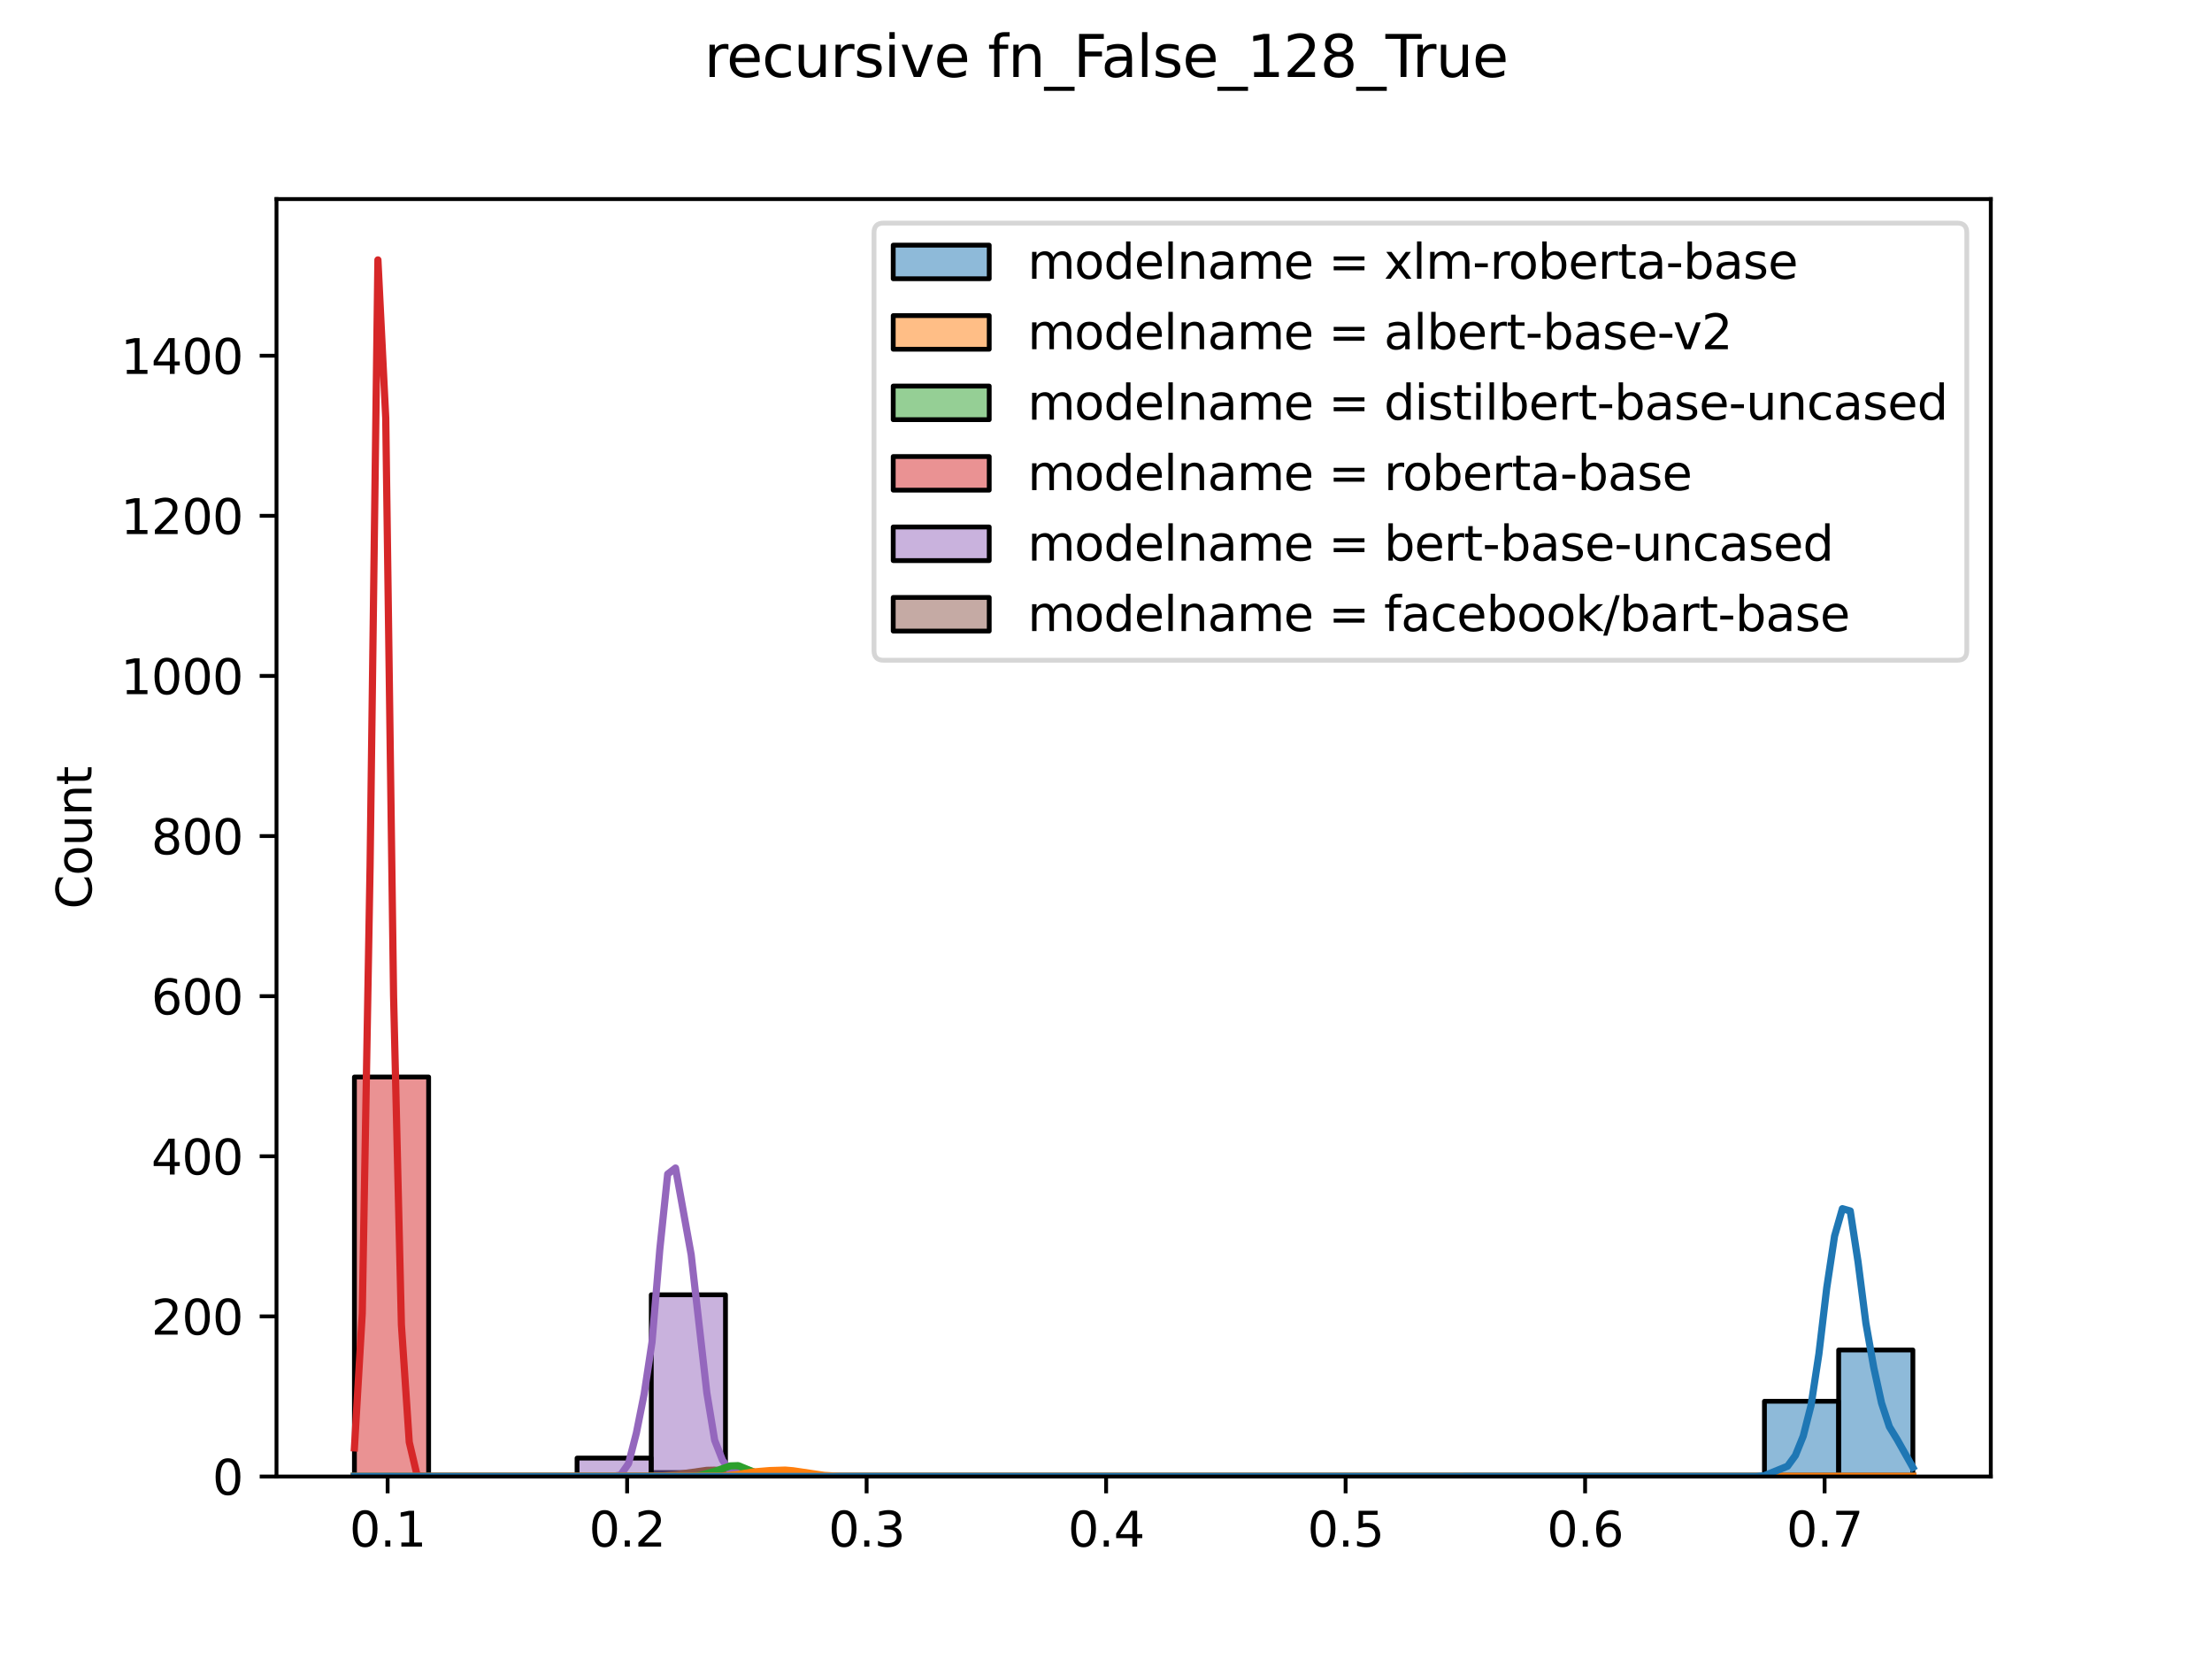 <?xml version="1.0" encoding="utf-8" standalone="no"?>
<!DOCTYPE svg PUBLIC "-//W3C//DTD SVG 1.1//EN"
  "http://www.w3.org/Graphics/SVG/1.1/DTD/svg11.dtd">
<svg xmlns:xlink="http://www.w3.org/1999/xlink" width="460.8pt" height="345.6pt" viewBox="0 0 460.8 345.6" xmlns="http://www.w3.org/2000/svg" version="1.1">
 <defs>
  <style type="text/css">*{stroke-linejoin: round; stroke-linecap: butt}</style>
 </defs>
 <g id="figure_1">
  <g id="patch_1">
   <path d="M 0 345.6 
L 460.8 345.6 
L 460.8 0 
L 0 0 
z
" style="fill: #ffffff"/>
  </g>
  <g id="axes_1">
   <g id="patch_2">
    <path d="M 57.6 307.584 
L 414.72 307.584 
L 414.72 41.472 
L 57.6 41.472 
z
" style="fill: #ffffff"/>
   </g>
   <g id="patch_3">
    <path d="M 73.833 307.584 
L 89.292 307.584 
L 89.292 307.584 
L 73.833 307.584 
z
" clip-path="url(#pc5d919fb02)" style="fill: #8c564b; fill-opacity: 0.5; stroke: #000000; stroke-linejoin: miter"/>
   </g>
   <g id="patch_4">
    <path d="M 89.292 307.584 
L 104.752 307.584 
L 104.752 307.584 
L 89.292 307.584 
z
" clip-path="url(#pc5d919fb02)" style="fill: #8c564b; fill-opacity: 0.5; stroke: #000000; stroke-linejoin: miter"/>
   </g>
   <g id="patch_5">
    <path d="M 104.752 307.584 
L 120.212 307.584 
L 120.212 307.584 
L 104.752 307.584 
z
" clip-path="url(#pc5d919fb02)" style="fill: #8c564b; fill-opacity: 0.5; stroke: #000000; stroke-linejoin: miter"/>
   </g>
   <g id="patch_6">
    <path d="M 120.212 307.584 
L 135.672 307.584 
L 135.672 307.584 
L 120.212 307.584 
z
" clip-path="url(#pc5d919fb02)" style="fill: #8c564b; fill-opacity: 0.5; stroke: #000000; stroke-linejoin: miter"/>
   </g>
   <g id="patch_7">
    <path d="M 135.672 307.584 
L 151.131 307.584 
L 151.131 306.75 
L 135.672 306.75 
z
" clip-path="url(#pc5d919fb02)" style="fill: #8c564b; fill-opacity: 0.5; stroke: #000000; stroke-linejoin: miter"/>
   </g>
   <g id="patch_8">
    <path d="M 151.131 307.584 
L 166.591 307.584 
L 166.591 307.25 
L 151.131 307.25 
z
" clip-path="url(#pc5d919fb02)" style="fill: #8c564b; fill-opacity: 0.5; stroke: #000000; stroke-linejoin: miter"/>
   </g>
   <g id="patch_9">
    <path d="M 166.591 307.584 
L 182.051 307.584 
L 182.051 307.584 
L 166.591 307.584 
z
" clip-path="url(#pc5d919fb02)" style="fill: #8c564b; fill-opacity: 0.5; stroke: #000000; stroke-linejoin: miter"/>
   </g>
   <g id="patch_10">
    <path d="M 182.051 307.584 
L 197.511 307.584 
L 197.511 307.584 
L 182.051 307.584 
z
" clip-path="url(#pc5d919fb02)" style="fill: #8c564b; fill-opacity: 0.5; stroke: #000000; stroke-linejoin: miter"/>
   </g>
   <g id="patch_11">
    <path d="M 197.511 307.584 
L 212.97 307.584 
L 212.97 307.584 
L 197.511 307.584 
z
" clip-path="url(#pc5d919fb02)" style="fill: #8c564b; fill-opacity: 0.5; stroke: #000000; stroke-linejoin: miter"/>
   </g>
   <g id="patch_12">
    <path d="M 212.97 307.584 
L 228.43 307.584 
L 228.43 307.584 
L 212.97 307.584 
z
" clip-path="url(#pc5d919fb02)" style="fill: #8c564b; fill-opacity: 0.5; stroke: #000000; stroke-linejoin: miter"/>
   </g>
   <g id="patch_13">
    <path d="M 228.43 307.584 
L 243.89 307.584 
L 243.89 307.584 
L 228.43 307.584 
z
" clip-path="url(#pc5d919fb02)" style="fill: #8c564b; fill-opacity: 0.5; stroke: #000000; stroke-linejoin: miter"/>
   </g>
   <g id="patch_14">
    <path d="M 243.89 307.584 
L 259.35 307.584 
L 259.35 307.584 
L 243.89 307.584 
z
" clip-path="url(#pc5d919fb02)" style="fill: #8c564b; fill-opacity: 0.5; stroke: #000000; stroke-linejoin: miter"/>
   </g>
   <g id="patch_15">
    <path d="M 259.35 307.584 
L 274.809 307.584 
L 274.809 307.584 
L 259.35 307.584 
z
" clip-path="url(#pc5d919fb02)" style="fill: #8c564b; fill-opacity: 0.5; stroke: #000000; stroke-linejoin: miter"/>
   </g>
   <g id="patch_16">
    <path d="M 274.809 307.584 
L 290.269 307.584 
L 290.269 307.584 
L 274.809 307.584 
z
" clip-path="url(#pc5d919fb02)" style="fill: #8c564b; fill-opacity: 0.5; stroke: #000000; stroke-linejoin: miter"/>
   </g>
   <g id="patch_17">
    <path d="M 290.269 307.584 
L 305.729 307.584 
L 305.729 307.584 
L 290.269 307.584 
z
" clip-path="url(#pc5d919fb02)" style="fill: #8c564b; fill-opacity: 0.5; stroke: #000000; stroke-linejoin: miter"/>
   </g>
   <g id="patch_18">
    <path d="M 305.729 307.584 
L 321.189 307.584 
L 321.189 307.584 
L 305.729 307.584 
z
" clip-path="url(#pc5d919fb02)" style="fill: #8c564b; fill-opacity: 0.5; stroke: #000000; stroke-linejoin: miter"/>
   </g>
   <g id="patch_19">
    <path d="M 321.189 307.584 
L 336.648 307.584 
L 336.648 307.584 
L 321.189 307.584 
z
" clip-path="url(#pc5d919fb02)" style="fill: #8c564b; fill-opacity: 0.5; stroke: #000000; stroke-linejoin: miter"/>
   </g>
   <g id="patch_20">
    <path d="M 336.648 307.584 
L 352.108 307.584 
L 352.108 307.584 
L 336.648 307.584 
z
" clip-path="url(#pc5d919fb02)" style="fill: #8c564b; fill-opacity: 0.5; stroke: #000000; stroke-linejoin: miter"/>
   </g>
   <g id="patch_21">
    <path d="M 352.108 307.584 
L 367.568 307.584 
L 367.568 307.584 
L 352.108 307.584 
z
" clip-path="url(#pc5d919fb02)" style="fill: #8c564b; fill-opacity: 0.5; stroke: #000000; stroke-linejoin: miter"/>
   </g>
   <g id="patch_22">
    <path d="M 367.568 307.584 
L 383.028 307.584 
L 383.028 307.584 
L 367.568 307.584 
z
" clip-path="url(#pc5d919fb02)" style="fill: #8c564b; fill-opacity: 0.5; stroke: #000000; stroke-linejoin: miter"/>
   </g>
   <g id="patch_23">
    <path d="M 383.028 307.584 
L 398.487 307.584 
L 398.487 307.584 
L 383.028 307.584 
z
" clip-path="url(#pc5d919fb02)" style="fill: #8c564b; fill-opacity: 0.5; stroke: #000000; stroke-linejoin: miter"/>
   </g>
   <g id="patch_24">
    <path d="M 73.833 307.584 
L 89.292 307.584 
L 89.292 307.584 
L 73.833 307.584 
z
" clip-path="url(#pc5d919fb02)" style="fill: #9467bd; fill-opacity: 0.5; stroke: #000000; stroke-linejoin: miter"/>
   </g>
   <g id="patch_25">
    <path d="M 89.292 307.584 
L 104.752 307.584 
L 104.752 307.584 
L 89.292 307.584 
z
" clip-path="url(#pc5d919fb02)" style="fill: #9467bd; fill-opacity: 0.5; stroke: #000000; stroke-linejoin: miter"/>
   </g>
   <g id="patch_26">
    <path d="M 104.752 307.584 
L 120.212 307.584 
L 120.212 307.584 
L 104.752 307.584 
z
" clip-path="url(#pc5d919fb02)" style="fill: #9467bd; fill-opacity: 0.5; stroke: #000000; stroke-linejoin: miter"/>
   </g>
   <g id="patch_27">
    <path d="M 120.212 307.584 
L 135.672 307.584 
L 135.672 303.748 
L 120.212 303.748 
z
" clip-path="url(#pc5d919fb02)" style="fill: #9467bd; fill-opacity: 0.5; stroke: #000000; stroke-linejoin: miter"/>
   </g>
   <g id="patch_28">
    <path d="M 135.672 307.584 
L 151.131 307.584 
L 151.131 269.726 
L 135.672 269.726 
z
" clip-path="url(#pc5d919fb02)" style="fill: #9467bd; fill-opacity: 0.5; stroke: #000000; stroke-linejoin: miter"/>
   </g>
   <g id="patch_29">
    <path d="M 151.131 307.584 
L 166.591 307.584 
L 166.591 307.25 
L 151.131 307.25 
z
" clip-path="url(#pc5d919fb02)" style="fill: #9467bd; fill-opacity: 0.5; stroke: #000000; stroke-linejoin: miter"/>
   </g>
   <g id="patch_30">
    <path d="M 166.591 307.584 
L 182.051 307.584 
L 182.051 307.584 
L 166.591 307.584 
z
" clip-path="url(#pc5d919fb02)" style="fill: #9467bd; fill-opacity: 0.5; stroke: #000000; stroke-linejoin: miter"/>
   </g>
   <g id="patch_31">
    <path d="M 182.051 307.584 
L 197.511 307.584 
L 197.511 307.584 
L 182.051 307.584 
z
" clip-path="url(#pc5d919fb02)" style="fill: #9467bd; fill-opacity: 0.5; stroke: #000000; stroke-linejoin: miter"/>
   </g>
   <g id="patch_32">
    <path d="M 197.511 307.584 
L 212.97 307.584 
L 212.97 307.584 
L 197.511 307.584 
z
" clip-path="url(#pc5d919fb02)" style="fill: #9467bd; fill-opacity: 0.5; stroke: #000000; stroke-linejoin: miter"/>
   </g>
   <g id="patch_33">
    <path d="M 212.97 307.584 
L 228.43 307.584 
L 228.43 307.584 
L 212.97 307.584 
z
" clip-path="url(#pc5d919fb02)" style="fill: #9467bd; fill-opacity: 0.5; stroke: #000000; stroke-linejoin: miter"/>
   </g>
   <g id="patch_34">
    <path d="M 228.43 307.584 
L 243.89 307.584 
L 243.89 307.584 
L 228.43 307.584 
z
" clip-path="url(#pc5d919fb02)" style="fill: #9467bd; fill-opacity: 0.5; stroke: #000000; stroke-linejoin: miter"/>
   </g>
   <g id="patch_35">
    <path d="M 243.89 307.584 
L 259.35 307.584 
L 259.35 307.584 
L 243.89 307.584 
z
" clip-path="url(#pc5d919fb02)" style="fill: #9467bd; fill-opacity: 0.5; stroke: #000000; stroke-linejoin: miter"/>
   </g>
   <g id="patch_36">
    <path d="M 259.35 307.584 
L 274.809 307.584 
L 274.809 307.584 
L 259.35 307.584 
z
" clip-path="url(#pc5d919fb02)" style="fill: #9467bd; fill-opacity: 0.5; stroke: #000000; stroke-linejoin: miter"/>
   </g>
   <g id="patch_37">
    <path d="M 274.809 307.584 
L 290.269 307.584 
L 290.269 307.584 
L 274.809 307.584 
z
" clip-path="url(#pc5d919fb02)" style="fill: #9467bd; fill-opacity: 0.5; stroke: #000000; stroke-linejoin: miter"/>
   </g>
   <g id="patch_38">
    <path d="M 290.269 307.584 
L 305.729 307.584 
L 305.729 307.584 
L 290.269 307.584 
z
" clip-path="url(#pc5d919fb02)" style="fill: #9467bd; fill-opacity: 0.5; stroke: #000000; stroke-linejoin: miter"/>
   </g>
   <g id="patch_39">
    <path d="M 305.729 307.584 
L 321.189 307.584 
L 321.189 307.584 
L 305.729 307.584 
z
" clip-path="url(#pc5d919fb02)" style="fill: #9467bd; fill-opacity: 0.5; stroke: #000000; stroke-linejoin: miter"/>
   </g>
   <g id="patch_40">
    <path d="M 321.189 307.584 
L 336.648 307.584 
L 336.648 307.584 
L 321.189 307.584 
z
" clip-path="url(#pc5d919fb02)" style="fill: #9467bd; fill-opacity: 0.5; stroke: #000000; stroke-linejoin: miter"/>
   </g>
   <g id="patch_41">
    <path d="M 336.648 307.584 
L 352.108 307.584 
L 352.108 307.584 
L 336.648 307.584 
z
" clip-path="url(#pc5d919fb02)" style="fill: #9467bd; fill-opacity: 0.5; stroke: #000000; stroke-linejoin: miter"/>
   </g>
   <g id="patch_42">
    <path d="M 352.108 307.584 
L 367.568 307.584 
L 367.568 307.584 
L 352.108 307.584 
z
" clip-path="url(#pc5d919fb02)" style="fill: #9467bd; fill-opacity: 0.5; stroke: #000000; stroke-linejoin: miter"/>
   </g>
   <g id="patch_43">
    <path d="M 367.568 307.584 
L 383.028 307.584 
L 383.028 307.584 
L 367.568 307.584 
z
" clip-path="url(#pc5d919fb02)" style="fill: #9467bd; fill-opacity: 0.5; stroke: #000000; stroke-linejoin: miter"/>
   </g>
   <g id="patch_44">
    <path d="M 383.028 307.584 
L 398.487 307.584 
L 398.487 307.584 
L 383.028 307.584 
z
" clip-path="url(#pc5d919fb02)" style="fill: #9467bd; fill-opacity: 0.5; stroke: #000000; stroke-linejoin: miter"/>
   </g>
   <g id="patch_45">
    <path d="M 73.833 307.584 
L 89.292 307.584 
L 89.292 224.363 
L 73.833 224.363 
z
" clip-path="url(#pc5d919fb02)" style="fill: #d62728; fill-opacity: 0.5; stroke: #000000; stroke-linejoin: miter"/>
   </g>
   <g id="patch_46">
    <path d="M 89.292 307.584 
L 104.752 307.584 
L 104.752 307.584 
L 89.292 307.584 
z
" clip-path="url(#pc5d919fb02)" style="fill: #d62728; fill-opacity: 0.5; stroke: #000000; stroke-linejoin: miter"/>
   </g>
   <g id="patch_47">
    <path d="M 104.752 307.584 
L 120.212 307.584 
L 120.212 307.584 
L 104.752 307.584 
z
" clip-path="url(#pc5d919fb02)" style="fill: #d62728; fill-opacity: 0.5; stroke: #000000; stroke-linejoin: miter"/>
   </g>
   <g id="patch_48">
    <path d="M 120.212 307.584 
L 135.672 307.584 
L 135.672 307.584 
L 120.212 307.584 
z
" clip-path="url(#pc5d919fb02)" style="fill: #d62728; fill-opacity: 0.5; stroke: #000000; stroke-linejoin: miter"/>
   </g>
   <g id="patch_49">
    <path d="M 135.672 307.584 
L 151.131 307.584 
L 151.131 307.584 
L 135.672 307.584 
z
" clip-path="url(#pc5d919fb02)" style="fill: #d62728; fill-opacity: 0.5; stroke: #000000; stroke-linejoin: miter"/>
   </g>
   <g id="patch_50">
    <path d="M 151.131 307.584 
L 166.591 307.584 
L 166.591 307.584 
L 151.131 307.584 
z
" clip-path="url(#pc5d919fb02)" style="fill: #d62728; fill-opacity: 0.5; stroke: #000000; stroke-linejoin: miter"/>
   </g>
   <g id="patch_51">
    <path d="M 166.591 307.584 
L 182.051 307.584 
L 182.051 307.584 
L 166.591 307.584 
z
" clip-path="url(#pc5d919fb02)" style="fill: #d62728; fill-opacity: 0.5; stroke: #000000; stroke-linejoin: miter"/>
   </g>
   <g id="patch_52">
    <path d="M 182.051 307.584 
L 197.511 307.584 
L 197.511 307.584 
L 182.051 307.584 
z
" clip-path="url(#pc5d919fb02)" style="fill: #d62728; fill-opacity: 0.5; stroke: #000000; stroke-linejoin: miter"/>
   </g>
   <g id="patch_53">
    <path d="M 197.511 307.584 
L 212.97 307.584 
L 212.97 307.584 
L 197.511 307.584 
z
" clip-path="url(#pc5d919fb02)" style="fill: #d62728; fill-opacity: 0.5; stroke: #000000; stroke-linejoin: miter"/>
   </g>
   <g id="patch_54">
    <path d="M 212.97 307.584 
L 228.43 307.584 
L 228.43 307.584 
L 212.97 307.584 
z
" clip-path="url(#pc5d919fb02)" style="fill: #d62728; fill-opacity: 0.5; stroke: #000000; stroke-linejoin: miter"/>
   </g>
   <g id="patch_55">
    <path d="M 228.43 307.584 
L 243.89 307.584 
L 243.89 307.584 
L 228.43 307.584 
z
" clip-path="url(#pc5d919fb02)" style="fill: #d62728; fill-opacity: 0.5; stroke: #000000; stroke-linejoin: miter"/>
   </g>
   <g id="patch_56">
    <path d="M 243.89 307.584 
L 259.35 307.584 
L 259.35 307.584 
L 243.89 307.584 
z
" clip-path="url(#pc5d919fb02)" style="fill: #d62728; fill-opacity: 0.5; stroke: #000000; stroke-linejoin: miter"/>
   </g>
   <g id="patch_57">
    <path d="M 259.35 307.584 
L 274.809 307.584 
L 274.809 307.584 
L 259.35 307.584 
z
" clip-path="url(#pc5d919fb02)" style="fill: #d62728; fill-opacity: 0.5; stroke: #000000; stroke-linejoin: miter"/>
   </g>
   <g id="patch_58">
    <path d="M 274.809 307.584 
L 290.269 307.584 
L 290.269 307.584 
L 274.809 307.584 
z
" clip-path="url(#pc5d919fb02)" style="fill: #d62728; fill-opacity: 0.5; stroke: #000000; stroke-linejoin: miter"/>
   </g>
   <g id="patch_59">
    <path d="M 290.269 307.584 
L 305.729 307.584 
L 305.729 307.584 
L 290.269 307.584 
z
" clip-path="url(#pc5d919fb02)" style="fill: #d62728; fill-opacity: 0.5; stroke: #000000; stroke-linejoin: miter"/>
   </g>
   <g id="patch_60">
    <path d="M 305.729 307.584 
L 321.189 307.584 
L 321.189 307.584 
L 305.729 307.584 
z
" clip-path="url(#pc5d919fb02)" style="fill: #d62728; fill-opacity: 0.5; stroke: #000000; stroke-linejoin: miter"/>
   </g>
   <g id="patch_61">
    <path d="M 321.189 307.584 
L 336.648 307.584 
L 336.648 307.584 
L 321.189 307.584 
z
" clip-path="url(#pc5d919fb02)" style="fill: #d62728; fill-opacity: 0.5; stroke: #000000; stroke-linejoin: miter"/>
   </g>
   <g id="patch_62">
    <path d="M 336.648 307.584 
L 352.108 307.584 
L 352.108 307.584 
L 336.648 307.584 
z
" clip-path="url(#pc5d919fb02)" style="fill: #d62728; fill-opacity: 0.5; stroke: #000000; stroke-linejoin: miter"/>
   </g>
   <g id="patch_63">
    <path d="M 352.108 307.584 
L 367.568 307.584 
L 367.568 307.584 
L 352.108 307.584 
z
" clip-path="url(#pc5d919fb02)" style="fill: #d62728; fill-opacity: 0.5; stroke: #000000; stroke-linejoin: miter"/>
   </g>
   <g id="patch_64">
    <path d="M 367.568 307.584 
L 383.028 307.584 
L 383.028 307.584 
L 367.568 307.584 
z
" clip-path="url(#pc5d919fb02)" style="fill: #d62728; fill-opacity: 0.5; stroke: #000000; stroke-linejoin: miter"/>
   </g>
   <g id="patch_65">
    <path d="M 383.028 307.584 
L 398.487 307.584 
L 398.487 307.584 
L 383.028 307.584 
z
" clip-path="url(#pc5d919fb02)" style="fill: #d62728; fill-opacity: 0.5; stroke: #000000; stroke-linejoin: miter"/>
   </g>
   <g id="patch_66">
    <path d="M 73.833 307.584 
L 89.292 307.584 
L 89.292 307.584 
L 73.833 307.584 
z
" clip-path="url(#pc5d919fb02)" style="fill: #2ca02c; fill-opacity: 0.5; stroke: #000000; stroke-linejoin: miter"/>
   </g>
   <g id="patch_67">
    <path d="M 89.292 307.584 
L 104.752 307.584 
L 104.752 307.584 
L 89.292 307.584 
z
" clip-path="url(#pc5d919fb02)" style="fill: #2ca02c; fill-opacity: 0.5; stroke: #000000; stroke-linejoin: miter"/>
   </g>
   <g id="patch_68">
    <path d="M 104.752 307.584 
L 120.212 307.584 
L 120.212 307.584 
L 104.752 307.584 
z
" clip-path="url(#pc5d919fb02)" style="fill: #2ca02c; fill-opacity: 0.5; stroke: #000000; stroke-linejoin: miter"/>
   </g>
   <g id="patch_69">
    <path d="M 120.212 307.584 
L 135.672 307.584 
L 135.672 307.584 
L 120.212 307.584 
z
" clip-path="url(#pc5d919fb02)" style="fill: #2ca02c; fill-opacity: 0.5; stroke: #000000; stroke-linejoin: miter"/>
   </g>
   <g id="patch_70">
    <path d="M 135.672 307.584 
L 151.131 307.584 
L 151.131 307.25 
L 135.672 307.25 
z
" clip-path="url(#pc5d919fb02)" style="fill: #2ca02c; fill-opacity: 0.5; stroke: #000000; stroke-linejoin: miter"/>
   </g>
   <g id="patch_71">
    <path d="M 151.131 307.584 
L 166.591 307.584 
L 166.591 306.75 
L 151.131 306.75 
z
" clip-path="url(#pc5d919fb02)" style="fill: #2ca02c; fill-opacity: 0.5; stroke: #000000; stroke-linejoin: miter"/>
   </g>
   <g id="patch_72">
    <path d="M 166.591 307.584 
L 182.051 307.584 
L 182.051 307.584 
L 166.591 307.584 
z
" clip-path="url(#pc5d919fb02)" style="fill: #2ca02c; fill-opacity: 0.5; stroke: #000000; stroke-linejoin: miter"/>
   </g>
   <g id="patch_73">
    <path d="M 182.051 307.584 
L 197.511 307.584 
L 197.511 307.584 
L 182.051 307.584 
z
" clip-path="url(#pc5d919fb02)" style="fill: #2ca02c; fill-opacity: 0.5; stroke: #000000; stroke-linejoin: miter"/>
   </g>
   <g id="patch_74">
    <path d="M 197.511 307.584 
L 212.97 307.584 
L 212.97 307.584 
L 197.511 307.584 
z
" clip-path="url(#pc5d919fb02)" style="fill: #2ca02c; fill-opacity: 0.5; stroke: #000000; stroke-linejoin: miter"/>
   </g>
   <g id="patch_75">
    <path d="M 212.97 307.584 
L 228.43 307.584 
L 228.43 307.584 
L 212.97 307.584 
z
" clip-path="url(#pc5d919fb02)" style="fill: #2ca02c; fill-opacity: 0.5; stroke: #000000; stroke-linejoin: miter"/>
   </g>
   <g id="patch_76">
    <path d="M 228.43 307.584 
L 243.89 307.584 
L 243.89 307.584 
L 228.43 307.584 
z
" clip-path="url(#pc5d919fb02)" style="fill: #2ca02c; fill-opacity: 0.5; stroke: #000000; stroke-linejoin: miter"/>
   </g>
   <g id="patch_77">
    <path d="M 243.89 307.584 
L 259.35 307.584 
L 259.35 307.584 
L 243.89 307.584 
z
" clip-path="url(#pc5d919fb02)" style="fill: #2ca02c; fill-opacity: 0.5; stroke: #000000; stroke-linejoin: miter"/>
   </g>
   <g id="patch_78">
    <path d="M 259.35 307.584 
L 274.809 307.584 
L 274.809 307.584 
L 259.35 307.584 
z
" clip-path="url(#pc5d919fb02)" style="fill: #2ca02c; fill-opacity: 0.5; stroke: #000000; stroke-linejoin: miter"/>
   </g>
   <g id="patch_79">
    <path d="M 274.809 307.584 
L 290.269 307.584 
L 290.269 307.584 
L 274.809 307.584 
z
" clip-path="url(#pc5d919fb02)" style="fill: #2ca02c; fill-opacity: 0.5; stroke: #000000; stroke-linejoin: miter"/>
   </g>
   <g id="patch_80">
    <path d="M 290.269 307.584 
L 305.729 307.584 
L 305.729 307.584 
L 290.269 307.584 
z
" clip-path="url(#pc5d919fb02)" style="fill: #2ca02c; fill-opacity: 0.5; stroke: #000000; stroke-linejoin: miter"/>
   </g>
   <g id="patch_81">
    <path d="M 305.729 307.584 
L 321.189 307.584 
L 321.189 307.584 
L 305.729 307.584 
z
" clip-path="url(#pc5d919fb02)" style="fill: #2ca02c; fill-opacity: 0.5; stroke: #000000; stroke-linejoin: miter"/>
   </g>
   <g id="patch_82">
    <path d="M 321.189 307.584 
L 336.648 307.584 
L 336.648 307.584 
L 321.189 307.584 
z
" clip-path="url(#pc5d919fb02)" style="fill: #2ca02c; fill-opacity: 0.5; stroke: #000000; stroke-linejoin: miter"/>
   </g>
   <g id="patch_83">
    <path d="M 336.648 307.584 
L 352.108 307.584 
L 352.108 307.584 
L 336.648 307.584 
z
" clip-path="url(#pc5d919fb02)" style="fill: #2ca02c; fill-opacity: 0.5; stroke: #000000; stroke-linejoin: miter"/>
   </g>
   <g id="patch_84">
    <path d="M 352.108 307.584 
L 367.568 307.584 
L 367.568 307.584 
L 352.108 307.584 
z
" clip-path="url(#pc5d919fb02)" style="fill: #2ca02c; fill-opacity: 0.5; stroke: #000000; stroke-linejoin: miter"/>
   </g>
   <g id="patch_85">
    <path d="M 367.568 307.584 
L 383.028 307.584 
L 383.028 307.584 
L 367.568 307.584 
z
" clip-path="url(#pc5d919fb02)" style="fill: #2ca02c; fill-opacity: 0.5; stroke: #000000; stroke-linejoin: miter"/>
   </g>
   <g id="patch_86">
    <path d="M 383.028 307.584 
L 398.487 307.584 
L 398.487 307.584 
L 383.028 307.584 
z
" clip-path="url(#pc5d919fb02)" style="fill: #2ca02c; fill-opacity: 0.5; stroke: #000000; stroke-linejoin: miter"/>
   </g>
   <g id="patch_87">
    <path d="M 73.833 307.584 
L 89.292 307.584 
L 89.292 307.584 
L 73.833 307.584 
z
" clip-path="url(#pc5d919fb02)" style="fill: #ff7f0e; fill-opacity: 0.5; stroke: #000000; stroke-linejoin: miter"/>
   </g>
   <g id="patch_88">
    <path d="M 89.292 307.584 
L 104.752 307.584 
L 104.752 307.584 
L 89.292 307.584 
z
" clip-path="url(#pc5d919fb02)" style="fill: #ff7f0e; fill-opacity: 0.5; stroke: #000000; stroke-linejoin: miter"/>
   </g>
   <g id="patch_89">
    <path d="M 104.752 307.584 
L 120.212 307.584 
L 120.212 307.584 
L 104.752 307.584 
z
" clip-path="url(#pc5d919fb02)" style="fill: #ff7f0e; fill-opacity: 0.5; stroke: #000000; stroke-linejoin: miter"/>
   </g>
   <g id="patch_90">
    <path d="M 120.212 307.584 
L 135.672 307.584 
L 135.672 307.584 
L 120.212 307.584 
z
" clip-path="url(#pc5d919fb02)" style="fill: #ff7f0e; fill-opacity: 0.5; stroke: #000000; stroke-linejoin: miter"/>
   </g>
   <g id="patch_91">
    <path d="M 135.672 307.584 
L 151.131 307.584 
L 151.131 307.584 
L 135.672 307.584 
z
" clip-path="url(#pc5d919fb02)" style="fill: #ff7f0e; fill-opacity: 0.5; stroke: #000000; stroke-linejoin: miter"/>
   </g>
   <g id="patch_92">
    <path d="M 151.131 307.584 
L 166.591 307.584 
L 166.591 306.583 
L 151.131 306.583 
z
" clip-path="url(#pc5d919fb02)" style="fill: #ff7f0e; fill-opacity: 0.5; stroke: #000000; stroke-linejoin: miter"/>
   </g>
   <g id="patch_93">
    <path d="M 166.591 307.584 
L 182.051 307.584 
L 182.051 307.417 
L 166.591 307.417 
z
" clip-path="url(#pc5d919fb02)" style="fill: #ff7f0e; fill-opacity: 0.5; stroke: #000000; stroke-linejoin: miter"/>
   </g>
   <g id="patch_94">
    <path d="M 182.051 307.584 
L 197.511 307.584 
L 197.511 307.584 
L 182.051 307.584 
z
" clip-path="url(#pc5d919fb02)" style="fill: #ff7f0e; fill-opacity: 0.5; stroke: #000000; stroke-linejoin: miter"/>
   </g>
   <g id="patch_95">
    <path d="M 197.511 307.584 
L 212.97 307.584 
L 212.97 307.584 
L 197.511 307.584 
z
" clip-path="url(#pc5d919fb02)" style="fill: #ff7f0e; fill-opacity: 0.5; stroke: #000000; stroke-linejoin: miter"/>
   </g>
   <g id="patch_96">
    <path d="M 212.97 307.584 
L 228.43 307.584 
L 228.43 307.584 
L 212.97 307.584 
z
" clip-path="url(#pc5d919fb02)" style="fill: #ff7f0e; fill-opacity: 0.5; stroke: #000000; stroke-linejoin: miter"/>
   </g>
   <g id="patch_97">
    <path d="M 228.43 307.584 
L 243.89 307.584 
L 243.89 307.584 
L 228.43 307.584 
z
" clip-path="url(#pc5d919fb02)" style="fill: #ff7f0e; fill-opacity: 0.5; stroke: #000000; stroke-linejoin: miter"/>
   </g>
   <g id="patch_98">
    <path d="M 243.89 307.584 
L 259.35 307.584 
L 259.35 307.584 
L 243.89 307.584 
z
" clip-path="url(#pc5d919fb02)" style="fill: #ff7f0e; fill-opacity: 0.5; stroke: #000000; stroke-linejoin: miter"/>
   </g>
   <g id="patch_99">
    <path d="M 259.35 307.584 
L 274.809 307.584 
L 274.809 307.584 
L 259.35 307.584 
z
" clip-path="url(#pc5d919fb02)" style="fill: #ff7f0e; fill-opacity: 0.5; stroke: #000000; stroke-linejoin: miter"/>
   </g>
   <g id="patch_100">
    <path d="M 274.809 307.584 
L 290.269 307.584 
L 290.269 307.584 
L 274.809 307.584 
z
" clip-path="url(#pc5d919fb02)" style="fill: #ff7f0e; fill-opacity: 0.5; stroke: #000000; stroke-linejoin: miter"/>
   </g>
   <g id="patch_101">
    <path d="M 290.269 307.584 
L 305.729 307.584 
L 305.729 307.584 
L 290.269 307.584 
z
" clip-path="url(#pc5d919fb02)" style="fill: #ff7f0e; fill-opacity: 0.5; stroke: #000000; stroke-linejoin: miter"/>
   </g>
   <g id="patch_102">
    <path d="M 305.729 307.584 
L 321.189 307.584 
L 321.189 307.584 
L 305.729 307.584 
z
" clip-path="url(#pc5d919fb02)" style="fill: #ff7f0e; fill-opacity: 0.5; stroke: #000000; stroke-linejoin: miter"/>
   </g>
   <g id="patch_103">
    <path d="M 321.189 307.584 
L 336.648 307.584 
L 336.648 307.584 
L 321.189 307.584 
z
" clip-path="url(#pc5d919fb02)" style="fill: #ff7f0e; fill-opacity: 0.5; stroke: #000000; stroke-linejoin: miter"/>
   </g>
   <g id="patch_104">
    <path d="M 336.648 307.584 
L 352.108 307.584 
L 352.108 307.584 
L 336.648 307.584 
z
" clip-path="url(#pc5d919fb02)" style="fill: #ff7f0e; fill-opacity: 0.5; stroke: #000000; stroke-linejoin: miter"/>
   </g>
   <g id="patch_105">
    <path d="M 352.108 307.584 
L 367.568 307.584 
L 367.568 307.584 
L 352.108 307.584 
z
" clip-path="url(#pc5d919fb02)" style="fill: #ff7f0e; fill-opacity: 0.5; stroke: #000000; stroke-linejoin: miter"/>
   </g>
   <g id="patch_106">
    <path d="M 367.568 307.584 
L 383.028 307.584 
L 383.028 307.584 
L 367.568 307.584 
z
" clip-path="url(#pc5d919fb02)" style="fill: #ff7f0e; fill-opacity: 0.5; stroke: #000000; stroke-linejoin: miter"/>
   </g>
   <g id="patch_107">
    <path d="M 383.028 307.584 
L 398.487 307.584 
L 398.487 307.584 
L 383.028 307.584 
z
" clip-path="url(#pc5d919fb02)" style="fill: #ff7f0e; fill-opacity: 0.5; stroke: #000000; stroke-linejoin: miter"/>
   </g>
   <g id="patch_108">
    <path d="M 73.833 307.584 
L 89.292 307.584 
L 89.292 307.584 
L 73.833 307.584 
z
" clip-path="url(#pc5d919fb02)" style="fill: #1f77b4; fill-opacity: 0.5; stroke: #000000; stroke-linejoin: miter"/>
   </g>
   <g id="patch_109">
    <path d="M 89.292 307.584 
L 104.752 307.584 
L 104.752 307.584 
L 89.292 307.584 
z
" clip-path="url(#pc5d919fb02)" style="fill: #1f77b4; fill-opacity: 0.5; stroke: #000000; stroke-linejoin: miter"/>
   </g>
   <g id="patch_110">
    <path d="M 104.752 307.584 
L 120.212 307.584 
L 120.212 307.584 
L 104.752 307.584 
z
" clip-path="url(#pc5d919fb02)" style="fill: #1f77b4; fill-opacity: 0.5; stroke: #000000; stroke-linejoin: miter"/>
   </g>
   <g id="patch_111">
    <path d="M 120.212 307.584 
L 135.672 307.584 
L 135.672 307.584 
L 120.212 307.584 
z
" clip-path="url(#pc5d919fb02)" style="fill: #1f77b4; fill-opacity: 0.5; stroke: #000000; stroke-linejoin: miter"/>
   </g>
   <g id="patch_112">
    <path d="M 135.672 307.584 
L 151.131 307.584 
L 151.131 307.584 
L 135.672 307.584 
z
" clip-path="url(#pc5d919fb02)" style="fill: #1f77b4; fill-opacity: 0.5; stroke: #000000; stroke-linejoin: miter"/>
   </g>
   <g id="patch_113">
    <path d="M 151.131 307.584 
L 166.591 307.584 
L 166.591 307.584 
L 151.131 307.584 
z
" clip-path="url(#pc5d919fb02)" style="fill: #1f77b4; fill-opacity: 0.5; stroke: #000000; stroke-linejoin: miter"/>
   </g>
   <g id="patch_114">
    <path d="M 166.591 307.584 
L 182.051 307.584 
L 182.051 307.584 
L 166.591 307.584 
z
" clip-path="url(#pc5d919fb02)" style="fill: #1f77b4; fill-opacity: 0.5; stroke: #000000; stroke-linejoin: miter"/>
   </g>
   <g id="patch_115">
    <path d="M 182.051 307.584 
L 197.511 307.584 
L 197.511 307.584 
L 182.051 307.584 
z
" clip-path="url(#pc5d919fb02)" style="fill: #1f77b4; fill-opacity: 0.5; stroke: #000000; stroke-linejoin: miter"/>
   </g>
   <g id="patch_116">
    <path d="M 197.511 307.584 
L 212.97 307.584 
L 212.97 307.584 
L 197.511 307.584 
z
" clip-path="url(#pc5d919fb02)" style="fill: #1f77b4; fill-opacity: 0.5; stroke: #000000; stroke-linejoin: miter"/>
   </g>
   <g id="patch_117">
    <path d="M 212.97 307.584 
L 228.43 307.584 
L 228.43 307.584 
L 212.97 307.584 
z
" clip-path="url(#pc5d919fb02)" style="fill: #1f77b4; fill-opacity: 0.5; stroke: #000000; stroke-linejoin: miter"/>
   </g>
   <g id="patch_118">
    <path d="M 228.43 307.584 
L 243.89 307.584 
L 243.89 307.584 
L 228.43 307.584 
z
" clip-path="url(#pc5d919fb02)" style="fill: #1f77b4; fill-opacity: 0.5; stroke: #000000; stroke-linejoin: miter"/>
   </g>
   <g id="patch_119">
    <path d="M 243.89 307.584 
L 259.35 307.584 
L 259.35 307.584 
L 243.89 307.584 
z
" clip-path="url(#pc5d919fb02)" style="fill: #1f77b4; fill-opacity: 0.5; stroke: #000000; stroke-linejoin: miter"/>
   </g>
   <g id="patch_120">
    <path d="M 259.35 307.584 
L 274.809 307.584 
L 274.809 307.584 
L 259.35 307.584 
z
" clip-path="url(#pc5d919fb02)" style="fill: #1f77b4; fill-opacity: 0.5; stroke: #000000; stroke-linejoin: miter"/>
   </g>
   <g id="patch_121">
    <path d="M 274.809 307.584 
L 290.269 307.584 
L 290.269 307.584 
L 274.809 307.584 
z
" clip-path="url(#pc5d919fb02)" style="fill: #1f77b4; fill-opacity: 0.5; stroke: #000000; stroke-linejoin: miter"/>
   </g>
   <g id="patch_122">
    <path d="M 290.269 307.584 
L 305.729 307.584 
L 305.729 307.584 
L 290.269 307.584 
z
" clip-path="url(#pc5d919fb02)" style="fill: #1f77b4; fill-opacity: 0.5; stroke: #000000; stroke-linejoin: miter"/>
   </g>
   <g id="patch_123">
    <path d="M 305.729 307.584 
L 321.189 307.584 
L 321.189 307.584 
L 305.729 307.584 
z
" clip-path="url(#pc5d919fb02)" style="fill: #1f77b4; fill-opacity: 0.5; stroke: #000000; stroke-linejoin: miter"/>
   </g>
   <g id="patch_124">
    <path d="M 321.189 307.584 
L 336.648 307.584 
L 336.648 307.584 
L 321.189 307.584 
z
" clip-path="url(#pc5d919fb02)" style="fill: #1f77b4; fill-opacity: 0.5; stroke: #000000; stroke-linejoin: miter"/>
   </g>
   <g id="patch_125">
    <path d="M 336.648 307.584 
L 352.108 307.584 
L 352.108 307.584 
L 336.648 307.584 
z
" clip-path="url(#pc5d919fb02)" style="fill: #1f77b4; fill-opacity: 0.5; stroke: #000000; stroke-linejoin: miter"/>
   </g>
   <g id="patch_126">
    <path d="M 352.108 307.584 
L 367.568 307.584 
L 367.568 307.584 
L 352.108 307.584 
z
" clip-path="url(#pc5d919fb02)" style="fill: #1f77b4; fill-opacity: 0.5; stroke: #000000; stroke-linejoin: miter"/>
   </g>
   <g id="patch_127">
    <path d="M 367.568 307.584 
L 383.028 307.584 
L 383.028 291.907 
L 367.568 291.907 
z
" clip-path="url(#pc5d919fb02)" style="fill: #1f77b4; fill-opacity: 0.5; stroke: #000000; stroke-linejoin: miter"/>
   </g>
   <g id="patch_128">
    <path d="M 383.028 307.584 
L 398.487 307.584 
L 398.487 281.233 
L 383.028 281.233 
z
" clip-path="url(#pc5d919fb02)" style="fill: #1f77b4; fill-opacity: 0.5; stroke: #000000; stroke-linejoin: miter"/>
   </g>
   <g id="matplotlib.axis_1">
    <g id="xtick_1">
     <g id="line2d_1">
      <defs>
       <path id="me833842504" d="M 0 0 
L 0 3.5 
" style="stroke: #000000; stroke-width: 0.8"/>
      </defs>
      <g>
       <use xlink:href="#me833842504" x="80.751" y="307.584" style="stroke: #000000; stroke-width: 0.8"/>
      </g>
     </g>
     <g id="text_1">
      <!-- 0.1 -->
      <g transform="translate(72.8 322.182) scale(0.1 -0.1)">
       <defs>
        <path id="DejaVuSans-30" d="M 2034 4250 
Q 1547 4250 1301 3770 
Q 1056 3291 1056 2328 
Q 1056 1369 1301 889 
Q 1547 409 2034 409 
Q 2525 409 2770 889 
Q 3016 1369 3016 2328 
Q 3016 3291 2770 3770 
Q 2525 4250 2034 4250 
z
M 2034 4750 
Q 2819 4750 3233 4129 
Q 3647 3509 3647 2328 
Q 3647 1150 3233 529 
Q 2819 -91 2034 -91 
Q 1250 -91 836 529 
Q 422 1150 422 2328 
Q 422 3509 836 4129 
Q 1250 4750 2034 4750 
z
" transform="scale(0.016)"/>
        <path id="DejaVuSans-2e" d="M 684 794 
L 1344 794 
L 1344 0 
L 684 0 
L 684 794 
z
" transform="scale(0.016)"/>
        <path id="DejaVuSans-31" d="M 794 531 
L 1825 531 
L 1825 4091 
L 703 3866 
L 703 4441 
L 1819 4666 
L 2450 4666 
L 2450 531 
L 3481 531 
L 3481 0 
L 794 0 
L 794 531 
z
" transform="scale(0.016)"/>
       </defs>
       <use xlink:href="#DejaVuSans-30"/>
       <use xlink:href="#DejaVuSans-2e" x="63.623"/>
       <use xlink:href="#DejaVuSans-31" x="95.41"/>
      </g>
     </g>
    </g>
    <g id="xtick_2">
     <g id="line2d_2">
      <g>
       <use xlink:href="#me833842504" x="130.642" y="307.584" style="stroke: #000000; stroke-width: 0.8"/>
      </g>
     </g>
     <g id="text_2">
      <!-- 0.2 -->
      <g transform="translate(122.691 322.182) scale(0.1 -0.1)">
       <defs>
        <path id="DejaVuSans-32" d="M 1228 531 
L 3431 531 
L 3431 0 
L 469 0 
L 469 531 
Q 828 903 1448 1529 
Q 2069 2156 2228 2338 
Q 2531 2678 2651 2914 
Q 2772 3150 2772 3378 
Q 2772 3750 2511 3984 
Q 2250 4219 1831 4219 
Q 1534 4219 1204 4116 
Q 875 4013 500 3803 
L 500 4441 
Q 881 4594 1212 4672 
Q 1544 4750 1819 4750 
Q 2544 4750 2975 4387 
Q 3406 4025 3406 3419 
Q 3406 3131 3298 2873 
Q 3191 2616 2906 2266 
Q 2828 2175 2409 1742 
Q 1991 1309 1228 531 
z
" transform="scale(0.016)"/>
       </defs>
       <use xlink:href="#DejaVuSans-30"/>
       <use xlink:href="#DejaVuSans-2e" x="63.623"/>
       <use xlink:href="#DejaVuSans-32" x="95.41"/>
      </g>
     </g>
    </g>
    <g id="xtick_3">
     <g id="line2d_3">
      <g>
       <use xlink:href="#me833842504" x="180.533" y="307.584" style="stroke: #000000; stroke-width: 0.8"/>
      </g>
     </g>
     <g id="text_3">
      <!-- 0.3 -->
      <g transform="translate(172.582 322.182) scale(0.1 -0.1)">
       <defs>
        <path id="DejaVuSans-33" d="M 2597 2516 
Q 3050 2419 3304 2112 
Q 3559 1806 3559 1356 
Q 3559 666 3084 287 
Q 2609 -91 1734 -91 
Q 1441 -91 1130 -33 
Q 819 25 488 141 
L 488 750 
Q 750 597 1062 519 
Q 1375 441 1716 441 
Q 2309 441 2620 675 
Q 2931 909 2931 1356 
Q 2931 1769 2642 2001 
Q 2353 2234 1838 2234 
L 1294 2234 
L 1294 2753 
L 1863 2753 
Q 2328 2753 2575 2939 
Q 2822 3125 2822 3475 
Q 2822 3834 2567 4026 
Q 2313 4219 1838 4219 
Q 1578 4219 1281 4162 
Q 984 4106 628 3988 
L 628 4550 
Q 988 4650 1302 4700 
Q 1616 4750 1894 4750 
Q 2613 4750 3031 4423 
Q 3450 4097 3450 3541 
Q 3450 3153 3228 2886 
Q 3006 2619 2597 2516 
z
" transform="scale(0.016)"/>
       </defs>
       <use xlink:href="#DejaVuSans-30"/>
       <use xlink:href="#DejaVuSans-2e" x="63.623"/>
       <use xlink:href="#DejaVuSans-33" x="95.41"/>
      </g>
     </g>
    </g>
    <g id="xtick_4">
     <g id="line2d_4">
      <g>
       <use xlink:href="#me833842504" x="230.424" y="307.584" style="stroke: #000000; stroke-width: 0.8"/>
      </g>
     </g>
     <g id="text_4">
      <!-- 0.4 -->
      <g transform="translate(222.472 322.182) scale(0.1 -0.1)">
       <defs>
        <path id="DejaVuSans-34" d="M 2419 4116 
L 825 1625 
L 2419 1625 
L 2419 4116 
z
M 2253 4666 
L 3047 4666 
L 3047 1625 
L 3713 1625 
L 3713 1100 
L 3047 1100 
L 3047 0 
L 2419 0 
L 2419 1100 
L 313 1100 
L 313 1709 
L 2253 4666 
z
" transform="scale(0.016)"/>
       </defs>
       <use xlink:href="#DejaVuSans-30"/>
       <use xlink:href="#DejaVuSans-2e" x="63.623"/>
       <use xlink:href="#DejaVuSans-34" x="95.41"/>
      </g>
     </g>
    </g>
    <g id="xtick_5">
     <g id="line2d_5">
      <g>
       <use xlink:href="#me833842504" x="280.315" y="307.584" style="stroke: #000000; stroke-width: 0.8"/>
      </g>
     </g>
     <g id="text_5">
      <!-- 0.5 -->
      <g transform="translate(272.363 322.182) scale(0.1 -0.1)">
       <defs>
        <path id="DejaVuSans-35" d="M 691 4666 
L 3169 4666 
L 3169 4134 
L 1269 4134 
L 1269 2991 
Q 1406 3038 1543 3061 
Q 1681 3084 1819 3084 
Q 2600 3084 3056 2656 
Q 3513 2228 3513 1497 
Q 3513 744 3044 326 
Q 2575 -91 1722 -91 
Q 1428 -91 1123 -41 
Q 819 9 494 109 
L 494 744 
Q 775 591 1075 516 
Q 1375 441 1709 441 
Q 2250 441 2565 725 
Q 2881 1009 2881 1497 
Q 2881 1984 2565 2268 
Q 2250 2553 1709 2553 
Q 1456 2553 1204 2497 
Q 953 2441 691 2322 
L 691 4666 
z
" transform="scale(0.016)"/>
       </defs>
       <use xlink:href="#DejaVuSans-30"/>
       <use xlink:href="#DejaVuSans-2e" x="63.623"/>
       <use xlink:href="#DejaVuSans-35" x="95.41"/>
      </g>
     </g>
    </g>
    <g id="xtick_6">
     <g id="line2d_6">
      <g>
       <use xlink:href="#me833842504" x="330.206" y="307.584" style="stroke: #000000; stroke-width: 0.8"/>
      </g>
     </g>
     <g id="text_6">
      <!-- 0.6 -->
      <g transform="translate(322.254 322.182) scale(0.1 -0.1)">
       <defs>
        <path id="DejaVuSans-36" d="M 2113 2584 
Q 1688 2584 1439 2293 
Q 1191 2003 1191 1497 
Q 1191 994 1439 701 
Q 1688 409 2113 409 
Q 2538 409 2786 701 
Q 3034 994 3034 1497 
Q 3034 2003 2786 2293 
Q 2538 2584 2113 2584 
z
M 3366 4563 
L 3366 3988 
Q 3128 4100 2886 4159 
Q 2644 4219 2406 4219 
Q 1781 4219 1451 3797 
Q 1122 3375 1075 2522 
Q 1259 2794 1537 2939 
Q 1816 3084 2150 3084 
Q 2853 3084 3261 2657 
Q 3669 2231 3669 1497 
Q 3669 778 3244 343 
Q 2819 -91 2113 -91 
Q 1303 -91 875 529 
Q 447 1150 447 2328 
Q 447 3434 972 4092 
Q 1497 4750 2381 4750 
Q 2619 4750 2861 4703 
Q 3103 4656 3366 4563 
z
" transform="scale(0.016)"/>
       </defs>
       <use xlink:href="#DejaVuSans-30"/>
       <use xlink:href="#DejaVuSans-2e" x="63.623"/>
       <use xlink:href="#DejaVuSans-36" x="95.41"/>
      </g>
     </g>
    </g>
    <g id="xtick_7">
     <g id="line2d_7">
      <g>
       <use xlink:href="#me833842504" x="380.097" y="307.584" style="stroke: #000000; stroke-width: 0.8"/>
      </g>
     </g>
     <g id="text_7">
      <!-- 0.7 -->
      <g transform="translate(372.145 322.182) scale(0.1 -0.1)">
       <defs>
        <path id="DejaVuSans-37" d="M 525 4666 
L 3525 4666 
L 3525 4397 
L 1831 0 
L 1172 0 
L 2766 4134 
L 525 4134 
L 525 4666 
z
" transform="scale(0.016)"/>
       </defs>
       <use xlink:href="#DejaVuSans-30"/>
       <use xlink:href="#DejaVuSans-2e" x="63.623"/>
       <use xlink:href="#DejaVuSans-37" x="95.41"/>
      </g>
     </g>
    </g>
   </g>
   <g id="matplotlib.axis_2">
    <g id="ytick_1">
     <g id="line2d_8">
      <defs>
       <path id="m4291d2e058" d="M 0 0 
L -3.5 0 
" style="stroke: #000000; stroke-width: 0.8"/>
      </defs>
      <g>
       <use xlink:href="#m4291d2e058" x="57.6" y="307.584" style="stroke: #000000; stroke-width: 0.8"/>
      </g>
     </g>
     <g id="text_8">
      <!-- 0 -->
      <g transform="translate(44.237 311.383) scale(0.1 -0.1)">
       <use xlink:href="#DejaVuSans-30"/>
      </g>
     </g>
    </g>
    <g id="ytick_2">
     <g id="line2d_9">
      <g>
       <use xlink:href="#m4291d2e058" x="57.6" y="274.229" style="stroke: #000000; stroke-width: 0.8"/>
      </g>
     </g>
     <g id="text_9">
      <!-- 200 -->
      <g transform="translate(31.512 278.028) scale(0.1 -0.1)">
       <use xlink:href="#DejaVuSans-32"/>
       <use xlink:href="#DejaVuSans-30" x="63.623"/>
       <use xlink:href="#DejaVuSans-30" x="127.246"/>
      </g>
     </g>
    </g>
    <g id="ytick_3">
     <g id="line2d_10">
      <g>
       <use xlink:href="#m4291d2e058" x="57.6" y="240.874" style="stroke: #000000; stroke-width: 0.8"/>
      </g>
     </g>
     <g id="text_10">
      <!-- 400 -->
      <g transform="translate(31.512 244.673) scale(0.1 -0.1)">
       <use xlink:href="#DejaVuSans-34"/>
       <use xlink:href="#DejaVuSans-30" x="63.623"/>
       <use xlink:href="#DejaVuSans-30" x="127.246"/>
      </g>
     </g>
    </g>
    <g id="ytick_4">
     <g id="line2d_11">
      <g>
       <use xlink:href="#m4291d2e058" x="57.6" y="207.519" style="stroke: #000000; stroke-width: 0.8"/>
      </g>
     </g>
     <g id="text_11">
      <!-- 600 -->
      <g transform="translate(31.512 211.318) scale(0.1 -0.1)">
       <use xlink:href="#DejaVuSans-36"/>
       <use xlink:href="#DejaVuSans-30" x="63.623"/>
       <use xlink:href="#DejaVuSans-30" x="127.246"/>
      </g>
     </g>
    </g>
    <g id="ytick_5">
     <g id="line2d_12">
      <g>
       <use xlink:href="#m4291d2e058" x="57.6" y="174.164" style="stroke: #000000; stroke-width: 0.8"/>
      </g>
     </g>
     <g id="text_12">
      <!-- 800 -->
      <g transform="translate(31.512 177.963) scale(0.1 -0.1)">
       <defs>
        <path id="DejaVuSans-38" d="M 2034 2216 
Q 1584 2216 1326 1975 
Q 1069 1734 1069 1313 
Q 1069 891 1326 650 
Q 1584 409 2034 409 
Q 2484 409 2743 651 
Q 3003 894 3003 1313 
Q 3003 1734 2745 1975 
Q 2488 2216 2034 2216 
z
M 1403 2484 
Q 997 2584 770 2862 
Q 544 3141 544 3541 
Q 544 4100 942 4425 
Q 1341 4750 2034 4750 
Q 2731 4750 3128 4425 
Q 3525 4100 3525 3541 
Q 3525 3141 3298 2862 
Q 3072 2584 2669 2484 
Q 3125 2378 3379 2068 
Q 3634 1759 3634 1313 
Q 3634 634 3220 271 
Q 2806 -91 2034 -91 
Q 1263 -91 848 271 
Q 434 634 434 1313 
Q 434 1759 690 2068 
Q 947 2378 1403 2484 
z
M 1172 3481 
Q 1172 3119 1398 2916 
Q 1625 2713 2034 2713 
Q 2441 2713 2670 2916 
Q 2900 3119 2900 3481 
Q 2900 3844 2670 4047 
Q 2441 4250 2034 4250 
Q 1625 4250 1398 4047 
Q 1172 3844 1172 3481 
z
" transform="scale(0.016)"/>
       </defs>
       <use xlink:href="#DejaVuSans-38"/>
       <use xlink:href="#DejaVuSans-30" x="63.623"/>
       <use xlink:href="#DejaVuSans-30" x="127.246"/>
      </g>
     </g>
    </g>
    <g id="ytick_6">
     <g id="line2d_13">
      <g>
       <use xlink:href="#m4291d2e058" x="57.6" y="140.808" style="stroke: #000000; stroke-width: 0.8"/>
      </g>
     </g>
     <g id="text_13">
      <!-- 1000 -->
      <g transform="translate(25.15 144.608) scale(0.1 -0.1)">
       <use xlink:href="#DejaVuSans-31"/>
       <use xlink:href="#DejaVuSans-30" x="63.623"/>
       <use xlink:href="#DejaVuSans-30" x="127.246"/>
       <use xlink:href="#DejaVuSans-30" x="190.869"/>
      </g>
     </g>
    </g>
    <g id="ytick_7">
     <g id="line2d_14">
      <g>
       <use xlink:href="#m4291d2e058" x="57.6" y="107.453" style="stroke: #000000; stroke-width: 0.8"/>
      </g>
     </g>
     <g id="text_14">
      <!-- 1200 -->
      <g transform="translate(25.15 111.253) scale(0.1 -0.1)">
       <use xlink:href="#DejaVuSans-31"/>
       <use xlink:href="#DejaVuSans-32" x="63.623"/>
       <use xlink:href="#DejaVuSans-30" x="127.246"/>
       <use xlink:href="#DejaVuSans-30" x="190.869"/>
      </g>
     </g>
    </g>
    <g id="ytick_8">
     <g id="line2d_15">
      <g>
       <use xlink:href="#m4291d2e058" x="57.6" y="74.098" style="stroke: #000000; stroke-width: 0.8"/>
      </g>
     </g>
     <g id="text_15">
      <!-- 1400 -->
      <g transform="translate(25.15 77.898) scale(0.1 -0.1)">
       <use xlink:href="#DejaVuSans-31"/>
       <use xlink:href="#DejaVuSans-34" x="63.623"/>
       <use xlink:href="#DejaVuSans-30" x="127.246"/>
       <use xlink:href="#DejaVuSans-30" x="190.869"/>
      </g>
     </g>
    </g>
    <g id="text_16">
     <!-- Count -->
     <g transform="translate(19.07 189.376) rotate(-90) scale(0.1 -0.1)">
      <defs>
       <path id="DejaVuSans-43" d="M 4122 4306 
L 4122 3641 
Q 3803 3938 3442 4084 
Q 3081 4231 2675 4231 
Q 1875 4231 1450 3742 
Q 1025 3253 1025 2328 
Q 1025 1406 1450 917 
Q 1875 428 2675 428 
Q 3081 428 3442 575 
Q 3803 722 4122 1019 
L 4122 359 
Q 3791 134 3420 21 
Q 3050 -91 2638 -91 
Q 1578 -91 968 557 
Q 359 1206 359 2328 
Q 359 3453 968 4101 
Q 1578 4750 2638 4750 
Q 3056 4750 3426 4639 
Q 3797 4528 4122 4306 
z
" transform="scale(0.016)"/>
       <path id="DejaVuSans-6f" d="M 1959 3097 
Q 1497 3097 1228 2736 
Q 959 2375 959 1747 
Q 959 1119 1226 758 
Q 1494 397 1959 397 
Q 2419 397 2687 759 
Q 2956 1122 2956 1747 
Q 2956 2369 2687 2733 
Q 2419 3097 1959 3097 
z
M 1959 3584 
Q 2709 3584 3137 3096 
Q 3566 2609 3566 1747 
Q 3566 888 3137 398 
Q 2709 -91 1959 -91 
Q 1206 -91 779 398 
Q 353 888 353 1747 
Q 353 2609 779 3096 
Q 1206 3584 1959 3584 
z
" transform="scale(0.016)"/>
       <path id="DejaVuSans-75" d="M 544 1381 
L 544 3500 
L 1119 3500 
L 1119 1403 
Q 1119 906 1312 657 
Q 1506 409 1894 409 
Q 2359 409 2629 706 
Q 2900 1003 2900 1516 
L 2900 3500 
L 3475 3500 
L 3475 0 
L 2900 0 
L 2900 538 
Q 2691 219 2414 64 
Q 2138 -91 1772 -91 
Q 1169 -91 856 284 
Q 544 659 544 1381 
z
M 1991 3584 
L 1991 3584 
z
" transform="scale(0.016)"/>
       <path id="DejaVuSans-6e" d="M 3513 2113 
L 3513 0 
L 2938 0 
L 2938 2094 
Q 2938 2591 2744 2837 
Q 2550 3084 2163 3084 
Q 1697 3084 1428 2787 
Q 1159 2491 1159 1978 
L 1159 0 
L 581 0 
L 581 3500 
L 1159 3500 
L 1159 2956 
Q 1366 3272 1645 3428 
Q 1925 3584 2291 3584 
Q 2894 3584 3203 3211 
Q 3513 2838 3513 2113 
z
" transform="scale(0.016)"/>
       <path id="DejaVuSans-74" d="M 1172 4494 
L 1172 3500 
L 2356 3500 
L 2356 3053 
L 1172 3053 
L 1172 1153 
Q 1172 725 1289 603 
Q 1406 481 1766 481 
L 2356 481 
L 2356 0 
L 1766 0 
Q 1100 0 847 248 
Q 594 497 594 1153 
L 594 3053 
L 172 3053 
L 172 3500 
L 594 3500 
L 594 4494 
L 1172 4494 
z
" transform="scale(0.016)"/>
      </defs>
      <use xlink:href="#DejaVuSans-43"/>
      <use xlink:href="#DejaVuSans-6f" x="69.824"/>
      <use xlink:href="#DejaVuSans-75" x="131.006"/>
      <use xlink:href="#DejaVuSans-6e" x="194.385"/>
      <use xlink:href="#DejaVuSans-74" x="257.764"/>
     </g>
    </g>
   </g>
   <g id="line2d_16">
    <path d="M 73.833 307.584 
L 137.458 307.503 
L 140.721 307.212 
L 147.247 306.3 
L 148.879 306.266 
L 152.141 306.502 
L 161.93 307.494 
L 166.824 307.582 
L 287.55 307.584 
L 398.487 307.584 
L 398.487 307.584 
" clip-path="url(#pc5d919fb02)" style="fill: none; stroke: #8c564b; stroke-width: 1.5; stroke-linecap: square"/>
   </g>
   <g id="line2d_17">
    <path d="M 73.833 307.584 
L 127.67 307.572 
L 129.301 307.252 
L 130.933 304.896 
L 132.564 298.546 
L 134.196 290.366 
L 135.827 279.591 
L 137.458 260.193 
L 139.09 244.579 
L 140.721 243.322 
L 143.984 261.376 
L 147.247 290.147 
L 148.879 300.03 
L 150.51 304.172 
L 152.141 306.473 
L 153.773 306.93 
L 155.404 306.094 
L 157.036 306.656 
L 158.667 307.45 
L 160.299 307.58 
L 202.716 307.584 
L 398.487 307.584 
L 398.487 307.584 
" clip-path="url(#pc5d919fb02)" style="fill: none; stroke: #9467bd; stroke-width: 1.5; stroke-linecap: square"/>
   </g>
   <g id="line2d_18">
    <path d="M 73.833 301.622 
L 75.464 273.597 
L 77.096 180.342 
L 78.727 54.144 
L 80.358 87.089 
L 81.99 207.495 
L 83.621 275.987 
L 85.253 300.413 
L 86.884 307.341 
L 88.516 307.584 
L 398.487 307.584 
L 398.487 307.584 
" clip-path="url(#pc5d919fb02)" style="fill: none; stroke: #d62728; stroke-width: 1.5; stroke-linecap: square"/>
   </g>
   <g id="line2d_19">
    <path d="M 73.833 307.584 
L 143.984 307.554 
L 145.616 307.4 
L 148.879 306.512 
L 152.141 305.378 
L 153.773 305.319 
L 157.036 306.655 
L 158.667 307.129 
L 160.299 307.448 
L 163.561 307.583 
L 292.444 307.584 
L 398.487 307.584 
L 398.487 307.584 
" clip-path="url(#pc5d919fb02)" style="fill: none; stroke: #2ca02c; stroke-width: 1.5; stroke-linecap: square"/>
   </g>
   <g id="line2d_20">
    <path d="M 73.833 307.584 
L 150.51 307.504 
L 153.773 307.148 
L 157.036 306.624 
L 160.299 306.351 
L 163.561 306.25 
L 165.193 306.386 
L 171.719 307.349 
L 174.981 307.548 
L 183.139 307.584 
L 398.487 307.584 
L 398.487 307.584 
" clip-path="url(#pc5d919fb02)" style="fill: none; stroke: #ff7f0e; stroke-width: 1.5; stroke-linecap: square"/>
   </g>
   <g id="line2d_21">
    <path d="M 73.833 307.584 
L 365.859 307.573 
L 367.49 307.429 
L 372.384 305.432 
L 374.016 303.196 
L 375.647 299.162 
L 377.279 292.749 
L 378.91 282.049 
L 380.542 268.293 
L 382.173 257.496 
L 383.804 251.794 
L 385.436 252.26 
L 387.067 262.881 
L 388.699 275.645 
L 390.33 284.855 
L 391.962 292.288 
L 393.593 297.221 
L 395.224 299.893 
L 398.487 305.687 
L 398.487 305.687 
" clip-path="url(#pc5d919fb02)" style="fill: none; stroke: #1f77b4; stroke-width: 1.5; stroke-linecap: square"/>
   </g>
   <g id="patch_129">
    <path d="M 57.6 307.584 
L 57.6 41.472 
" style="fill: none; stroke: #000000; stroke-width: 0.8; stroke-linejoin: miter; stroke-linecap: square"/>
   </g>
   <g id="patch_130">
    <path d="M 414.72 307.584 
L 414.72 41.472 
" style="fill: none; stroke: #000000; stroke-width: 0.8; stroke-linejoin: miter; stroke-linecap: square"/>
   </g>
   <g id="patch_131">
    <path d="M 57.6 307.584 
L 414.72 307.584 
" style="fill: none; stroke: #000000; stroke-width: 0.8; stroke-linejoin: miter; stroke-linecap: square"/>
   </g>
   <g id="patch_132">
    <path d="M 57.6 41.472 
L 414.72 41.472 
" style="fill: none; stroke: #000000; stroke-width: 0.8; stroke-linejoin: miter; stroke-linecap: square"/>
   </g>
   <g id="legend_1">
    <g id="patch_133">
     <path d="M 184.073 137.541 
L 407.72 137.541 
Q 409.72 137.541 409.72 135.541 
L 409.72 48.472 
Q 409.72 46.472 407.72 46.472 
L 184.073 46.472 
Q 182.073 46.472 182.073 48.472 
L 182.073 135.541 
Q 182.073 137.541 184.073 137.541 
z
" style="fill: #ffffff; opacity: 0.8; stroke: #cccccc; stroke-linejoin: miter"/>
    </g>
    <g id="patch_134">
     <path d="M 186.073 58.07 
L 206.073 58.07 
L 206.073 51.07 
L 186.073 51.07 
z
" style="fill: #1f77b4; fill-opacity: 0.5; stroke: #000000; stroke-linejoin: miter"/>
    </g>
    <g id="text_17">
     <!-- modelname = xlm-roberta-base -->
     <g transform="translate(214.073 58.07) scale(0.1 -0.1)">
      <defs>
       <path id="DejaVuSans-6d" d="M 3328 2828 
Q 3544 3216 3844 3400 
Q 4144 3584 4550 3584 
Q 5097 3584 5394 3201 
Q 5691 2819 5691 2113 
L 5691 0 
L 5113 0 
L 5113 2094 
Q 5113 2597 4934 2840 
Q 4756 3084 4391 3084 
Q 3944 3084 3684 2787 
Q 3425 2491 3425 1978 
L 3425 0 
L 2847 0 
L 2847 2094 
Q 2847 2600 2669 2842 
Q 2491 3084 2119 3084 
Q 1678 3084 1418 2786 
Q 1159 2488 1159 1978 
L 1159 0 
L 581 0 
L 581 3500 
L 1159 3500 
L 1159 2956 
Q 1356 3278 1631 3431 
Q 1906 3584 2284 3584 
Q 2666 3584 2933 3390 
Q 3200 3197 3328 2828 
z
" transform="scale(0.016)"/>
       <path id="DejaVuSans-64" d="M 2906 2969 
L 2906 4863 
L 3481 4863 
L 3481 0 
L 2906 0 
L 2906 525 
Q 2725 213 2448 61 
Q 2172 -91 1784 -91 
Q 1150 -91 751 415 
Q 353 922 353 1747 
Q 353 2572 751 3078 
Q 1150 3584 1784 3584 
Q 2172 3584 2448 3432 
Q 2725 3281 2906 2969 
z
M 947 1747 
Q 947 1113 1208 752 
Q 1469 391 1925 391 
Q 2381 391 2643 752 
Q 2906 1113 2906 1747 
Q 2906 2381 2643 2742 
Q 2381 3103 1925 3103 
Q 1469 3103 1208 2742 
Q 947 2381 947 1747 
z
" transform="scale(0.016)"/>
       <path id="DejaVuSans-65" d="M 3597 1894 
L 3597 1613 
L 953 1613 
Q 991 1019 1311 708 
Q 1631 397 2203 397 
Q 2534 397 2845 478 
Q 3156 559 3463 722 
L 3463 178 
Q 3153 47 2828 -22 
Q 2503 -91 2169 -91 
Q 1331 -91 842 396 
Q 353 884 353 1716 
Q 353 2575 817 3079 
Q 1281 3584 2069 3584 
Q 2775 3584 3186 3129 
Q 3597 2675 3597 1894 
z
M 3022 2063 
Q 3016 2534 2758 2815 
Q 2500 3097 2075 3097 
Q 1594 3097 1305 2825 
Q 1016 2553 972 2059 
L 3022 2063 
z
" transform="scale(0.016)"/>
       <path id="DejaVuSans-6c" d="M 603 4863 
L 1178 4863 
L 1178 0 
L 603 0 
L 603 4863 
z
" transform="scale(0.016)"/>
       <path id="DejaVuSans-61" d="M 2194 1759 
Q 1497 1759 1228 1600 
Q 959 1441 959 1056 
Q 959 750 1161 570 
Q 1363 391 1709 391 
Q 2188 391 2477 730 
Q 2766 1069 2766 1631 
L 2766 1759 
L 2194 1759 
z
M 3341 1997 
L 3341 0 
L 2766 0 
L 2766 531 
Q 2569 213 2275 61 
Q 1981 -91 1556 -91 
Q 1019 -91 701 211 
Q 384 513 384 1019 
Q 384 1609 779 1909 
Q 1175 2209 1959 2209 
L 2766 2209 
L 2766 2266 
Q 2766 2663 2505 2880 
Q 2244 3097 1772 3097 
Q 1472 3097 1187 3025 
Q 903 2953 641 2809 
L 641 3341 
Q 956 3463 1253 3523 
Q 1550 3584 1831 3584 
Q 2591 3584 2966 3190 
Q 3341 2797 3341 1997 
z
" transform="scale(0.016)"/>
       <path id="DejaVuSans-20" transform="scale(0.016)"/>
       <path id="DejaVuSans-3d" d="M 678 2906 
L 4684 2906 
L 4684 2381 
L 678 2381 
L 678 2906 
z
M 678 1631 
L 4684 1631 
L 4684 1100 
L 678 1100 
L 678 1631 
z
" transform="scale(0.016)"/>
       <path id="DejaVuSans-78" d="M 3513 3500 
L 2247 1797 
L 3578 0 
L 2900 0 
L 1881 1375 
L 863 0 
L 184 0 
L 1544 1831 
L 300 3500 
L 978 3500 
L 1906 2253 
L 2834 3500 
L 3513 3500 
z
" transform="scale(0.016)"/>
       <path id="DejaVuSans-2d" d="M 313 2009 
L 1997 2009 
L 1997 1497 
L 313 1497 
L 313 2009 
z
" transform="scale(0.016)"/>
       <path id="DejaVuSans-72" d="M 2631 2963 
Q 2534 3019 2420 3045 
Q 2306 3072 2169 3072 
Q 1681 3072 1420 2755 
Q 1159 2438 1159 1844 
L 1159 0 
L 581 0 
L 581 3500 
L 1159 3500 
L 1159 2956 
Q 1341 3275 1631 3429 
Q 1922 3584 2338 3584 
Q 2397 3584 2469 3576 
Q 2541 3569 2628 3553 
L 2631 2963 
z
" transform="scale(0.016)"/>
       <path id="DejaVuSans-62" d="M 3116 1747 
Q 3116 2381 2855 2742 
Q 2594 3103 2138 3103 
Q 1681 3103 1420 2742 
Q 1159 2381 1159 1747 
Q 1159 1113 1420 752 
Q 1681 391 2138 391 
Q 2594 391 2855 752 
Q 3116 1113 3116 1747 
z
M 1159 2969 
Q 1341 3281 1617 3432 
Q 1894 3584 2278 3584 
Q 2916 3584 3314 3078 
Q 3713 2572 3713 1747 
Q 3713 922 3314 415 
Q 2916 -91 2278 -91 
Q 1894 -91 1617 61 
Q 1341 213 1159 525 
L 1159 0 
L 581 0 
L 581 4863 
L 1159 4863 
L 1159 2969 
z
" transform="scale(0.016)"/>
       <path id="DejaVuSans-73" d="M 2834 3397 
L 2834 2853 
Q 2591 2978 2328 3040 
Q 2066 3103 1784 3103 
Q 1356 3103 1142 2972 
Q 928 2841 928 2578 
Q 928 2378 1081 2264 
Q 1234 2150 1697 2047 
L 1894 2003 
Q 2506 1872 2764 1633 
Q 3022 1394 3022 966 
Q 3022 478 2636 193 
Q 2250 -91 1575 -91 
Q 1294 -91 989 -36 
Q 684 19 347 128 
L 347 722 
Q 666 556 975 473 
Q 1284 391 1588 391 
Q 1994 391 2212 530 
Q 2431 669 2431 922 
Q 2431 1156 2273 1281 
Q 2116 1406 1581 1522 
L 1381 1569 
Q 847 1681 609 1914 
Q 372 2147 372 2553 
Q 372 3047 722 3315 
Q 1072 3584 1716 3584 
Q 2034 3584 2315 3537 
Q 2597 3491 2834 3397 
z
" transform="scale(0.016)"/>
      </defs>
      <use xlink:href="#DejaVuSans-6d"/>
      <use xlink:href="#DejaVuSans-6f" x="97.412"/>
      <use xlink:href="#DejaVuSans-64" x="158.594"/>
      <use xlink:href="#DejaVuSans-65" x="222.07"/>
      <use xlink:href="#DejaVuSans-6c" x="283.594"/>
      <use xlink:href="#DejaVuSans-6e" x="311.377"/>
      <use xlink:href="#DejaVuSans-61" x="374.756"/>
      <use xlink:href="#DejaVuSans-6d" x="436.035"/>
      <use xlink:href="#DejaVuSans-65" x="533.447"/>
      <use xlink:href="#DejaVuSans-20" x="594.971"/>
      <use xlink:href="#DejaVuSans-3d" x="626.758"/>
      <use xlink:href="#DejaVuSans-20" x="710.547"/>
      <use xlink:href="#DejaVuSans-78" x="742.334"/>
      <use xlink:href="#DejaVuSans-6c" x="801.514"/>
      <use xlink:href="#DejaVuSans-6d" x="829.297"/>
      <use xlink:href="#DejaVuSans-2d" x="926.709"/>
      <use xlink:href="#DejaVuSans-72" x="962.793"/>
      <use xlink:href="#DejaVuSans-6f" x="1001.656"/>
      <use xlink:href="#DejaVuSans-62" x="1062.838"/>
      <use xlink:href="#DejaVuSans-65" x="1126.314"/>
      <use xlink:href="#DejaVuSans-72" x="1187.838"/>
      <use xlink:href="#DejaVuSans-74" x="1228.951"/>
      <use xlink:href="#DejaVuSans-61" x="1268.16"/>
      <use xlink:href="#DejaVuSans-2d" x="1329.439"/>
      <use xlink:href="#DejaVuSans-62" x="1365.523"/>
      <use xlink:href="#DejaVuSans-61" x="1429"/>
      <use xlink:href="#DejaVuSans-73" x="1490.279"/>
      <use xlink:href="#DejaVuSans-65" x="1542.379"/>
     </g>
    </g>
    <g id="patch_135">
     <path d="M 186.073 72.749 
L 206.073 72.749 
L 206.073 65.749 
L 186.073 65.749 
z
" style="fill: #ff7f0e; fill-opacity: 0.5; stroke: #000000; stroke-linejoin: miter"/>
    </g>
    <g id="text_18">
     <!-- modelname = albert-base-v2 -->
     <g transform="translate(214.073 72.749) scale(0.1 -0.1)">
      <defs>
       <path id="DejaVuSans-76" d="M 191 3500 
L 800 3500 
L 1894 563 
L 2988 3500 
L 3597 3500 
L 2284 0 
L 1503 0 
L 191 3500 
z
" transform="scale(0.016)"/>
      </defs>
      <use xlink:href="#DejaVuSans-6d"/>
      <use xlink:href="#DejaVuSans-6f" x="97.412"/>
      <use xlink:href="#DejaVuSans-64" x="158.594"/>
      <use xlink:href="#DejaVuSans-65" x="222.07"/>
      <use xlink:href="#DejaVuSans-6c" x="283.594"/>
      <use xlink:href="#DejaVuSans-6e" x="311.377"/>
      <use xlink:href="#DejaVuSans-61" x="374.756"/>
      <use xlink:href="#DejaVuSans-6d" x="436.035"/>
      <use xlink:href="#DejaVuSans-65" x="533.447"/>
      <use xlink:href="#DejaVuSans-20" x="594.971"/>
      <use xlink:href="#DejaVuSans-3d" x="626.758"/>
      <use xlink:href="#DejaVuSans-20" x="710.547"/>
      <use xlink:href="#DejaVuSans-61" x="742.334"/>
      <use xlink:href="#DejaVuSans-6c" x="803.613"/>
      <use xlink:href="#DejaVuSans-62" x="831.396"/>
      <use xlink:href="#DejaVuSans-65" x="894.873"/>
      <use xlink:href="#DejaVuSans-72" x="956.396"/>
      <use xlink:href="#DejaVuSans-74" x="997.51"/>
      <use xlink:href="#DejaVuSans-2d" x="1036.719"/>
      <use xlink:href="#DejaVuSans-62" x="1072.803"/>
      <use xlink:href="#DejaVuSans-61" x="1136.279"/>
      <use xlink:href="#DejaVuSans-73" x="1197.559"/>
      <use xlink:href="#DejaVuSans-65" x="1249.658"/>
      <use xlink:href="#DejaVuSans-2d" x="1311.182"/>
      <use xlink:href="#DejaVuSans-76" x="1344.641"/>
      <use xlink:href="#DejaVuSans-32" x="1403.82"/>
     </g>
    </g>
    <g id="patch_136">
     <path d="M 186.073 87.427 
L 206.073 87.427 
L 206.073 80.427 
L 186.073 80.427 
z
" style="fill: #2ca02c; fill-opacity: 0.5; stroke: #000000; stroke-linejoin: miter"/>
    </g>
    <g id="text_19">
     <!-- modelname = distilbert-base-uncased -->
     <g transform="translate(214.073 87.427) scale(0.1 -0.1)">
      <defs>
       <path id="DejaVuSans-69" d="M 603 3500 
L 1178 3500 
L 1178 0 
L 603 0 
L 603 3500 
z
M 603 4863 
L 1178 4863 
L 1178 4134 
L 603 4134 
L 603 4863 
z
" transform="scale(0.016)"/>
       <path id="DejaVuSans-63" d="M 3122 3366 
L 3122 2828 
Q 2878 2963 2633 3030 
Q 2388 3097 2138 3097 
Q 1578 3097 1268 2742 
Q 959 2388 959 1747 
Q 959 1106 1268 751 
Q 1578 397 2138 397 
Q 2388 397 2633 464 
Q 2878 531 3122 666 
L 3122 134 
Q 2881 22 2623 -34 
Q 2366 -91 2075 -91 
Q 1284 -91 818 406 
Q 353 903 353 1747 
Q 353 2603 823 3093 
Q 1294 3584 2113 3584 
Q 2378 3584 2631 3529 
Q 2884 3475 3122 3366 
z
" transform="scale(0.016)"/>
      </defs>
      <use xlink:href="#DejaVuSans-6d"/>
      <use xlink:href="#DejaVuSans-6f" x="97.412"/>
      <use xlink:href="#DejaVuSans-64" x="158.594"/>
      <use xlink:href="#DejaVuSans-65" x="222.07"/>
      <use xlink:href="#DejaVuSans-6c" x="283.594"/>
      <use xlink:href="#DejaVuSans-6e" x="311.377"/>
      <use xlink:href="#DejaVuSans-61" x="374.756"/>
      <use xlink:href="#DejaVuSans-6d" x="436.035"/>
      <use xlink:href="#DejaVuSans-65" x="533.447"/>
      <use xlink:href="#DejaVuSans-20" x="594.971"/>
      <use xlink:href="#DejaVuSans-3d" x="626.758"/>
      <use xlink:href="#DejaVuSans-20" x="710.547"/>
      <use xlink:href="#DejaVuSans-64" x="742.334"/>
      <use xlink:href="#DejaVuSans-69" x="805.811"/>
      <use xlink:href="#DejaVuSans-73" x="833.594"/>
      <use xlink:href="#DejaVuSans-74" x="885.693"/>
      <use xlink:href="#DejaVuSans-69" x="924.902"/>
      <use xlink:href="#DejaVuSans-6c" x="952.686"/>
      <use xlink:href="#DejaVuSans-62" x="980.469"/>
      <use xlink:href="#DejaVuSans-65" x="1043.945"/>
      <use xlink:href="#DejaVuSans-72" x="1105.469"/>
      <use xlink:href="#DejaVuSans-74" x="1146.582"/>
      <use xlink:href="#DejaVuSans-2d" x="1185.791"/>
      <use xlink:href="#DejaVuSans-62" x="1221.875"/>
      <use xlink:href="#DejaVuSans-61" x="1285.352"/>
      <use xlink:href="#DejaVuSans-73" x="1346.631"/>
      <use xlink:href="#DejaVuSans-65" x="1398.73"/>
      <use xlink:href="#DejaVuSans-2d" x="1460.254"/>
      <use xlink:href="#DejaVuSans-75" x="1496.338"/>
      <use xlink:href="#DejaVuSans-6e" x="1559.717"/>
      <use xlink:href="#DejaVuSans-63" x="1623.096"/>
      <use xlink:href="#DejaVuSans-61" x="1678.076"/>
      <use xlink:href="#DejaVuSans-73" x="1739.355"/>
      <use xlink:href="#DejaVuSans-65" x="1791.455"/>
      <use xlink:href="#DejaVuSans-64" x="1852.979"/>
     </g>
    </g>
    <g id="patch_137">
     <path d="M 186.073 102.105 
L 206.073 102.105 
L 206.073 95.105 
L 186.073 95.105 
z
" style="fill: #d62728; fill-opacity: 0.5; stroke: #000000; stroke-linejoin: miter"/>
    </g>
    <g id="text_20">
     <!-- modelname = roberta-base -->
     <g transform="translate(214.073 102.105) scale(0.1 -0.1)">
      <use xlink:href="#DejaVuSans-6d"/>
      <use xlink:href="#DejaVuSans-6f" x="97.412"/>
      <use xlink:href="#DejaVuSans-64" x="158.594"/>
      <use xlink:href="#DejaVuSans-65" x="222.07"/>
      <use xlink:href="#DejaVuSans-6c" x="283.594"/>
      <use xlink:href="#DejaVuSans-6e" x="311.377"/>
      <use xlink:href="#DejaVuSans-61" x="374.756"/>
      <use xlink:href="#DejaVuSans-6d" x="436.035"/>
      <use xlink:href="#DejaVuSans-65" x="533.447"/>
      <use xlink:href="#DejaVuSans-20" x="594.971"/>
      <use xlink:href="#DejaVuSans-3d" x="626.758"/>
      <use xlink:href="#DejaVuSans-20" x="710.547"/>
      <use xlink:href="#DejaVuSans-72" x="742.334"/>
      <use xlink:href="#DejaVuSans-6f" x="781.197"/>
      <use xlink:href="#DejaVuSans-62" x="842.379"/>
      <use xlink:href="#DejaVuSans-65" x="905.855"/>
      <use xlink:href="#DejaVuSans-72" x="967.379"/>
      <use xlink:href="#DejaVuSans-74" x="1008.492"/>
      <use xlink:href="#DejaVuSans-61" x="1047.701"/>
      <use xlink:href="#DejaVuSans-2d" x="1108.98"/>
      <use xlink:href="#DejaVuSans-62" x="1145.064"/>
      <use xlink:href="#DejaVuSans-61" x="1208.541"/>
      <use xlink:href="#DejaVuSans-73" x="1269.82"/>
      <use xlink:href="#DejaVuSans-65" x="1321.92"/>
     </g>
    </g>
    <g id="patch_138">
     <path d="M 186.073 116.783 
L 206.073 116.783 
L 206.073 109.783 
L 186.073 109.783 
z
" style="fill: #9467bd; fill-opacity: 0.5; stroke: #000000; stroke-linejoin: miter"/>
    </g>
    <g id="text_21">
     <!-- modelname = bert-base-uncased -->
     <g transform="translate(214.073 116.783) scale(0.1 -0.1)">
      <use xlink:href="#DejaVuSans-6d"/>
      <use xlink:href="#DejaVuSans-6f" x="97.412"/>
      <use xlink:href="#DejaVuSans-64" x="158.594"/>
      <use xlink:href="#DejaVuSans-65" x="222.07"/>
      <use xlink:href="#DejaVuSans-6c" x="283.594"/>
      <use xlink:href="#DejaVuSans-6e" x="311.377"/>
      <use xlink:href="#DejaVuSans-61" x="374.756"/>
      <use xlink:href="#DejaVuSans-6d" x="436.035"/>
      <use xlink:href="#DejaVuSans-65" x="533.447"/>
      <use xlink:href="#DejaVuSans-20" x="594.971"/>
      <use xlink:href="#DejaVuSans-3d" x="626.758"/>
      <use xlink:href="#DejaVuSans-20" x="710.547"/>
      <use xlink:href="#DejaVuSans-62" x="742.334"/>
      <use xlink:href="#DejaVuSans-65" x="805.811"/>
      <use xlink:href="#DejaVuSans-72" x="867.334"/>
      <use xlink:href="#DejaVuSans-74" x="908.447"/>
      <use xlink:href="#DejaVuSans-2d" x="947.656"/>
      <use xlink:href="#DejaVuSans-62" x="983.74"/>
      <use xlink:href="#DejaVuSans-61" x="1047.217"/>
      <use xlink:href="#DejaVuSans-73" x="1108.496"/>
      <use xlink:href="#DejaVuSans-65" x="1160.596"/>
      <use xlink:href="#DejaVuSans-2d" x="1222.119"/>
      <use xlink:href="#DejaVuSans-75" x="1258.203"/>
      <use xlink:href="#DejaVuSans-6e" x="1321.582"/>
      <use xlink:href="#DejaVuSans-63" x="1384.961"/>
      <use xlink:href="#DejaVuSans-61" x="1439.941"/>
      <use xlink:href="#DejaVuSans-73" x="1501.221"/>
      <use xlink:href="#DejaVuSans-65" x="1553.32"/>
      <use xlink:href="#DejaVuSans-64" x="1614.844"/>
     </g>
    </g>
    <g id="patch_139">
     <path d="M 186.073 131.461 
L 206.073 131.461 
L 206.073 124.461 
L 186.073 124.461 
z
" style="fill: #8c564b; fill-opacity: 0.5; stroke: #000000; stroke-linejoin: miter"/>
    </g>
    <g id="text_22">
     <!-- modelname = facebook/bart-base -->
     <g transform="translate(214.073 131.461) scale(0.1 -0.1)">
      <defs>
       <path id="DejaVuSans-66" d="M 2375 4863 
L 2375 4384 
L 1825 4384 
Q 1516 4384 1395 4259 
Q 1275 4134 1275 3809 
L 1275 3500 
L 2222 3500 
L 2222 3053 
L 1275 3053 
L 1275 0 
L 697 0 
L 697 3053 
L 147 3053 
L 147 3500 
L 697 3500 
L 697 3744 
Q 697 4328 969 4595 
Q 1241 4863 1831 4863 
L 2375 4863 
z
" transform="scale(0.016)"/>
       <path id="DejaVuSans-6b" d="M 581 4863 
L 1159 4863 
L 1159 1991 
L 2875 3500 
L 3609 3500 
L 1753 1863 
L 3688 0 
L 2938 0 
L 1159 1709 
L 1159 0 
L 581 0 
L 581 4863 
z
" transform="scale(0.016)"/>
       <path id="DejaVuSans-2f" d="M 1625 4666 
L 2156 4666 
L 531 -594 
L 0 -594 
L 1625 4666 
z
" transform="scale(0.016)"/>
      </defs>
      <use xlink:href="#DejaVuSans-6d"/>
      <use xlink:href="#DejaVuSans-6f" x="97.412"/>
      <use xlink:href="#DejaVuSans-64" x="158.594"/>
      <use xlink:href="#DejaVuSans-65" x="222.07"/>
      <use xlink:href="#DejaVuSans-6c" x="283.594"/>
      <use xlink:href="#DejaVuSans-6e" x="311.377"/>
      <use xlink:href="#DejaVuSans-61" x="374.756"/>
      <use xlink:href="#DejaVuSans-6d" x="436.035"/>
      <use xlink:href="#DejaVuSans-65" x="533.447"/>
      <use xlink:href="#DejaVuSans-20" x="594.971"/>
      <use xlink:href="#DejaVuSans-3d" x="626.758"/>
      <use xlink:href="#DejaVuSans-20" x="710.547"/>
      <use xlink:href="#DejaVuSans-66" x="742.334"/>
      <use xlink:href="#DejaVuSans-61" x="777.539"/>
      <use xlink:href="#DejaVuSans-63" x="838.818"/>
      <use xlink:href="#DejaVuSans-65" x="893.799"/>
      <use xlink:href="#DejaVuSans-62" x="955.322"/>
      <use xlink:href="#DejaVuSans-6f" x="1018.799"/>
      <use xlink:href="#DejaVuSans-6f" x="1079.98"/>
      <use xlink:href="#DejaVuSans-6b" x="1141.162"/>
      <use xlink:href="#DejaVuSans-2f" x="1199.072"/>
      <use xlink:href="#DejaVuSans-62" x="1232.764"/>
      <use xlink:href="#DejaVuSans-61" x="1296.24"/>
      <use xlink:href="#DejaVuSans-72" x="1357.52"/>
      <use xlink:href="#DejaVuSans-74" x="1398.633"/>
      <use xlink:href="#DejaVuSans-2d" x="1437.842"/>
      <use xlink:href="#DejaVuSans-62" x="1473.926"/>
      <use xlink:href="#DejaVuSans-61" x="1537.402"/>
      <use xlink:href="#DejaVuSans-73" x="1598.682"/>
      <use xlink:href="#DejaVuSans-65" x="1650.781"/>
     </g>
    </g>
   </g>
  </g>
  <g id="text_23">
   <!-- recursive fn_False_128_True -->
   <g transform="translate(146.693 16.03) scale(0.12 -0.12)">
    <defs>
     <path id="DejaVuSans-5f" d="M 3263 -1063 
L 3263 -1509 
L -63 -1509 
L -63 -1063 
L 3263 -1063 
z
" transform="scale(0.016)"/>
     <path id="DejaVuSans-46" d="M 628 4666 
L 3309 4666 
L 3309 4134 
L 1259 4134 
L 1259 2759 
L 3109 2759 
L 3109 2228 
L 1259 2228 
L 1259 0 
L 628 0 
L 628 4666 
z
" transform="scale(0.016)"/>
     <path id="DejaVuSans-54" d="M -19 4666 
L 3928 4666 
L 3928 4134 
L 2272 4134 
L 2272 0 
L 1638 0 
L 1638 4134 
L -19 4134 
L -19 4666 
z
" transform="scale(0.016)"/>
    </defs>
    <use xlink:href="#DejaVuSans-72"/>
    <use xlink:href="#DejaVuSans-65" x="38.863"/>
    <use xlink:href="#DejaVuSans-63" x="100.387"/>
    <use xlink:href="#DejaVuSans-75" x="155.367"/>
    <use xlink:href="#DejaVuSans-72" x="218.746"/>
    <use xlink:href="#DejaVuSans-73" x="259.859"/>
    <use xlink:href="#DejaVuSans-69" x="311.959"/>
    <use xlink:href="#DejaVuSans-76" x="339.742"/>
    <use xlink:href="#DejaVuSans-65" x="398.922"/>
    <use xlink:href="#DejaVuSans-20" x="460.445"/>
    <use xlink:href="#DejaVuSans-66" x="492.232"/>
    <use xlink:href="#DejaVuSans-6e" x="527.438"/>
    <use xlink:href="#DejaVuSans-5f" x="590.816"/>
    <use xlink:href="#DejaVuSans-46" x="640.816"/>
    <use xlink:href="#DejaVuSans-61" x="689.211"/>
    <use xlink:href="#DejaVuSans-6c" x="750.49"/>
    <use xlink:href="#DejaVuSans-73" x="778.273"/>
    <use xlink:href="#DejaVuSans-65" x="830.373"/>
    <use xlink:href="#DejaVuSans-5f" x="891.896"/>
    <use xlink:href="#DejaVuSans-31" x="941.896"/>
    <use xlink:href="#DejaVuSans-32" x="1005.52"/>
    <use xlink:href="#DejaVuSans-38" x="1069.143"/>
    <use xlink:href="#DejaVuSans-5f" x="1132.766"/>
    <use xlink:href="#DejaVuSans-54" x="1182.766"/>
    <use xlink:href="#DejaVuSans-72" x="1229.1"/>
    <use xlink:href="#DejaVuSans-75" x="1270.213"/>
    <use xlink:href="#DejaVuSans-65" x="1333.592"/>
   </g>
  </g>
 </g>
 <defs>
  <clipPath id="pc5d919fb02">
   <rect x="57.6" y="41.472" width="357.12" height="266.112"/>
  </clipPath>
 </defs>
</svg>
